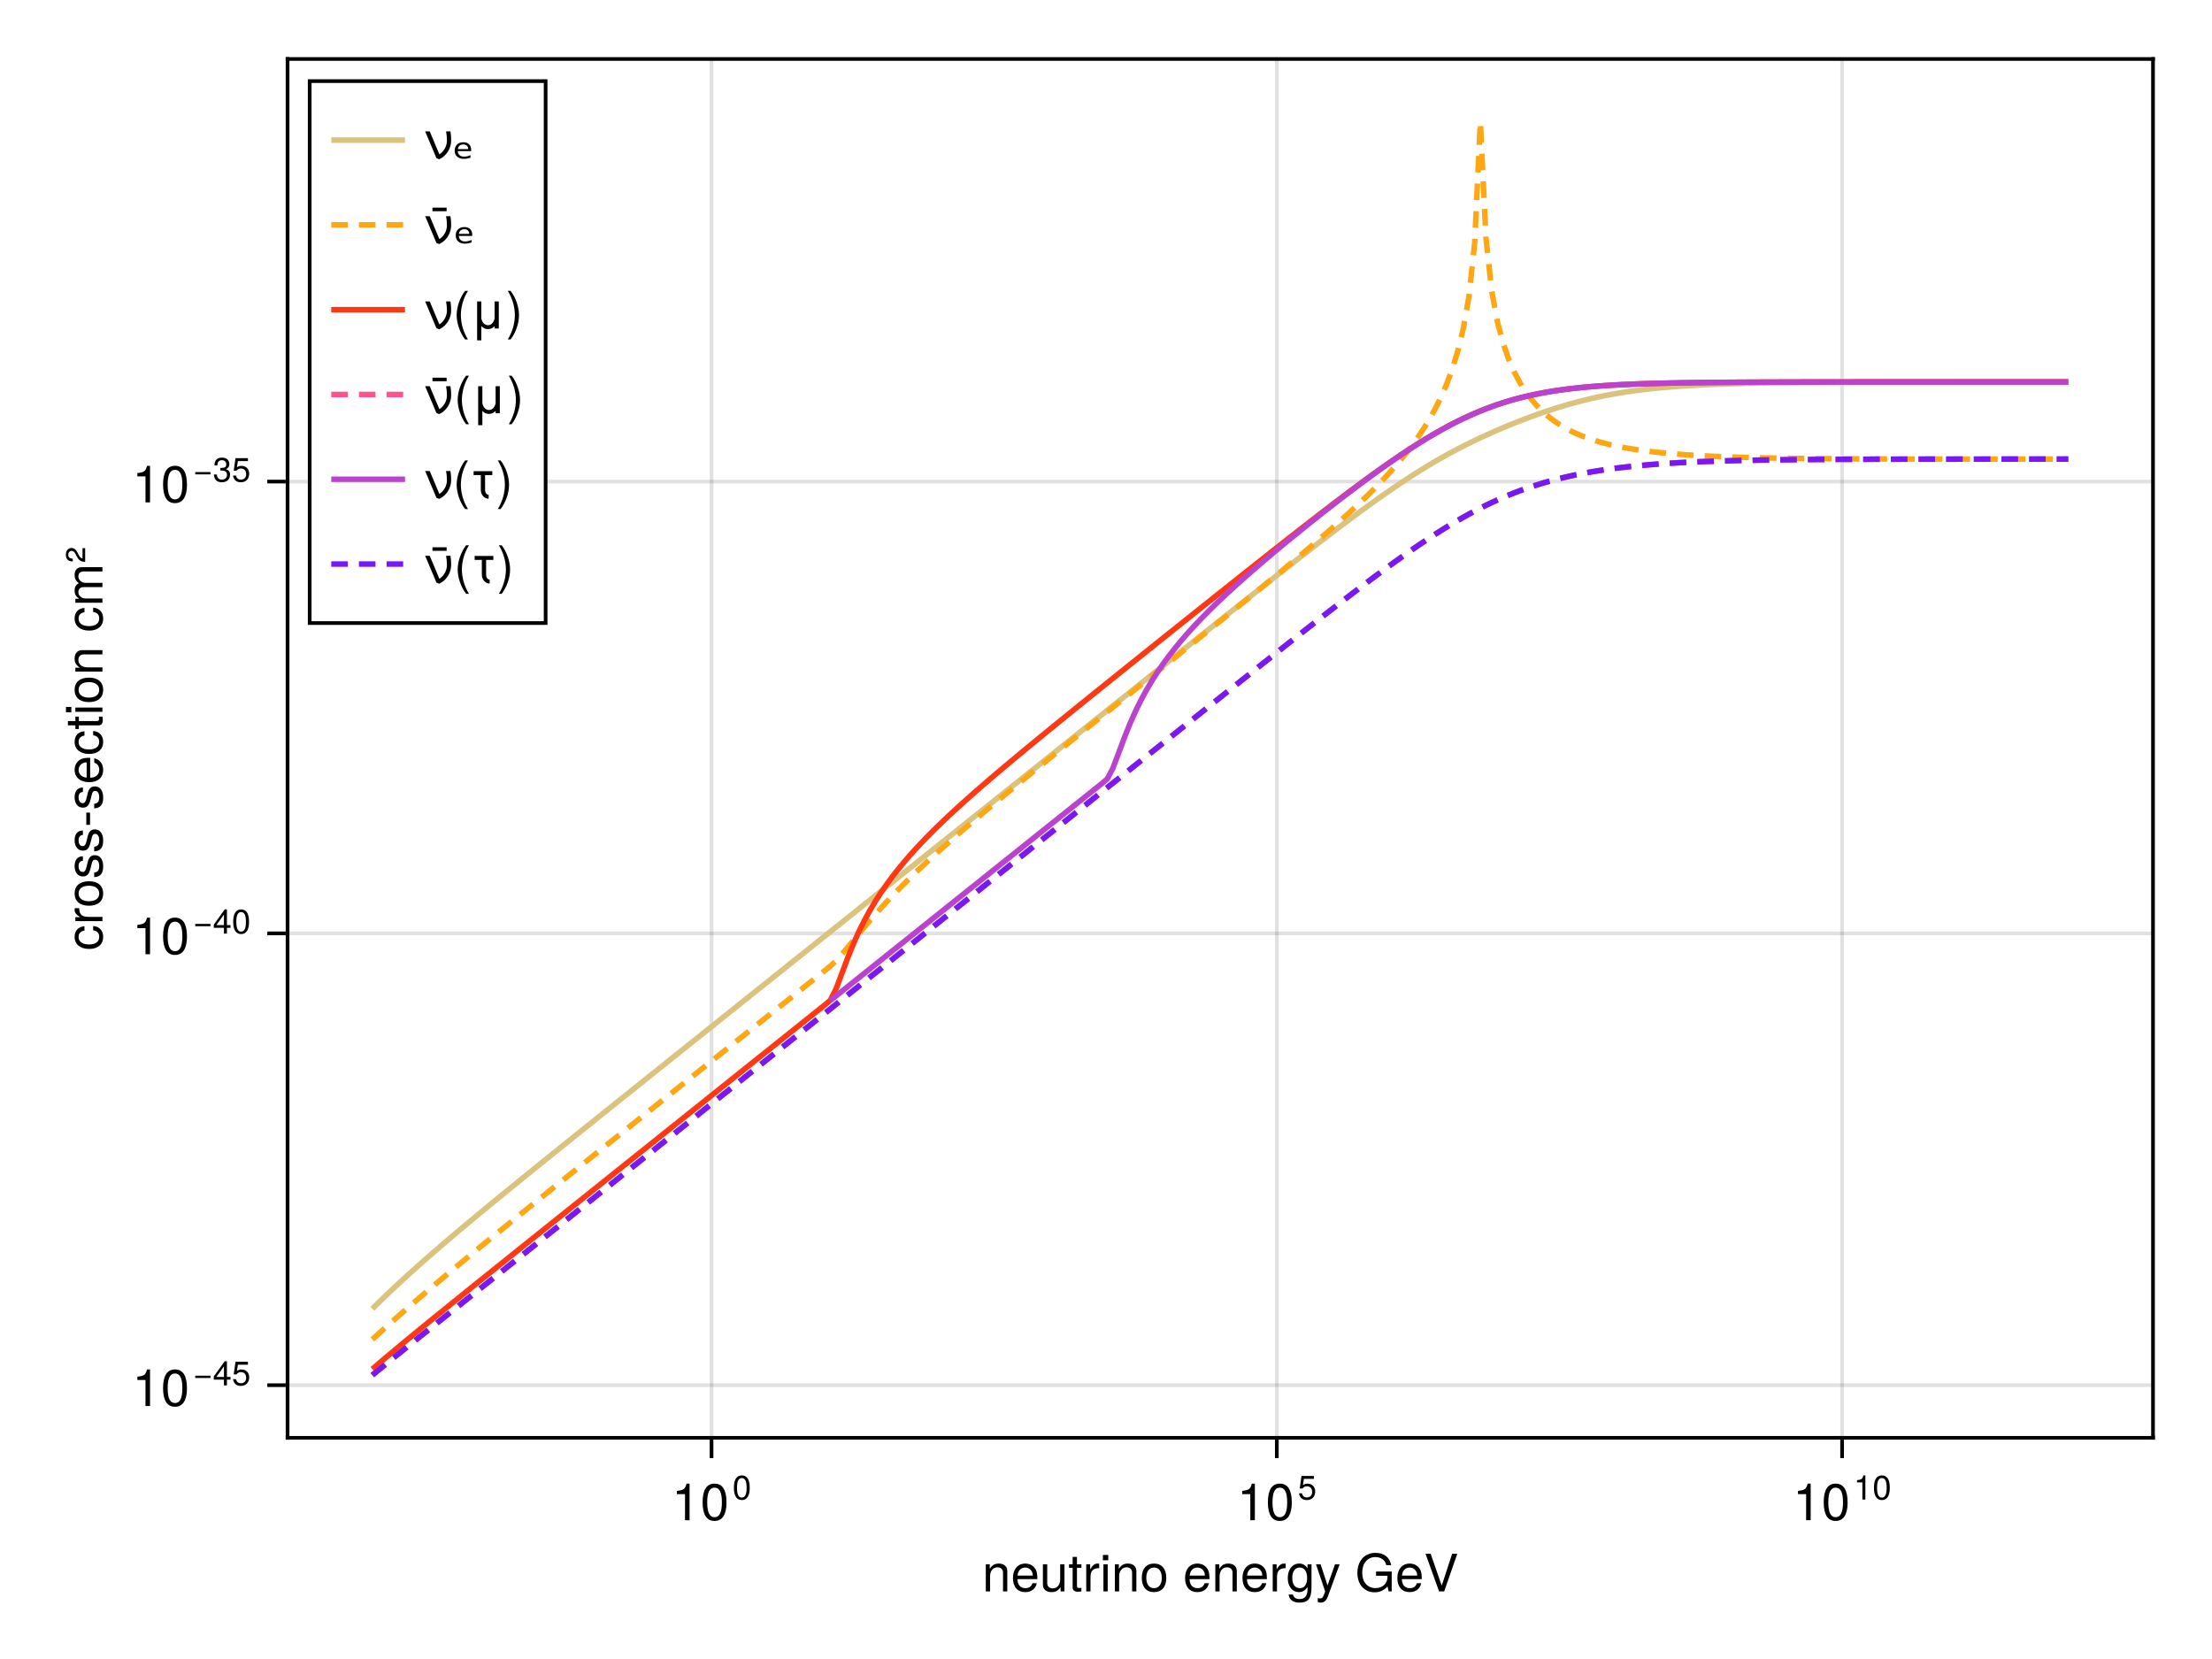 <?xml version="1.0" encoding="UTF-8"?>
<svg xmlns="http://www.w3.org/2000/svg" xmlns:xlink="http://www.w3.org/1999/xlink" width="600" height="450" viewBox="0 0 600 450">
<defs>
<g>
<g id="glyph-0-0-f16cdddb">
<path d="M 6.812 0 C 6.812 0 5.656 0 5.656 0 C 5.656 0 5.656 -5.078 5.656 -5.078 C 5.656 -5.969 5.062 -6.531 4.141 -6.531 C 2.953 -6.531 2.141 -5.547 2.141 -4.047 C 2.141 -4.047 2.141 0 2.141 0 C 2.141 0 0.984 0 0.984 0 C 0.984 0 0.984 -7.344 0.984 -7.344 C 0.984 -7.344 2.062 -7.344 2.062 -7.344 C 2.062 -7.344 2.062 -6.109 2.062 -6.109 C 2.703 -7.125 3.406 -7.547 4.5 -7.547 C 5.906 -7.547 6.812 -6.766 6.812 -5.547 C 6.812 -5.547 6.812 0 6.812 0 Z M 6.812 0 "/>
</g>
<g id="glyph-0-1-f16cdddb">
<path d="M 7.188 -3.328 C 7.188 -3.328 1.781 -3.328 1.781 -3.328 C 1.812 -1.656 2.719 -0.875 3.938 -0.875 C 4.875 -0.875 5.531 -1.266 5.859 -2.219 C 5.859 -2.219 7.031 -2.219 7.031 -2.219 C 6.734 -0.734 5.578 0.203 3.891 0.203 C 1.828 0.203 0.562 -1.219 0.562 -3.625 C 0.562 -6.031 1.875 -7.547 3.922 -7.547 C 5.297 -7.547 6.406 -6.812 6.891 -5.609 C 7.094 -5.062 7.188 -4.391 7.188 -3.328 Z M 5.938 -4.375 C 5.938 -5.516 5.047 -6.469 3.906 -6.469 C 2.734 -6.469 1.906 -5.594 1.812 -4.281 C 1.812 -4.281 5.922 -4.281 5.922 -4.281 C 5.938 -4.312 5.938 -4.375 5.938 -4.375 Z M 5.938 -4.375 "/>
</g>
<g id="glyph-0-2-f16cdddb">
<path d="M 6.75 0 C 6.75 0 5.703 0 5.703 0 C 5.703 0 5.703 -1.141 5.703 -1.141 C 5.016 -0.172 4.328 0.203 3.25 0.203 C 1.812 0.203 0.906 -0.578 0.906 -1.797 C 0.906 -1.797 0.906 -7.344 0.906 -7.344 C 0.906 -7.344 2.078 -7.344 2.078 -7.344 C 2.078 -7.344 2.078 -2.25 2.078 -2.25 C 2.078 -1.375 2.656 -0.812 3.578 -0.812 C 4.797 -0.812 5.594 -1.797 5.594 -3.297 C 5.594 -3.297 5.594 -7.344 5.594 -7.344 C 5.594 -7.344 6.75 -7.344 6.75 -7.344 C 6.75 -7.344 6.75 0 6.75 0 Z M 6.75 0 "/>
</g>
<g id="glyph-0-3-f16cdddb">
<path d="M 3.562 0 C 3.156 0.062 2.891 0.094 2.609 0.094 C 1.688 0.094 1.188 -0.328 1.188 -1.062 C 1.188 -1.062 1.188 -6.391 1.188 -6.391 C 1.188 -6.391 0.203 -6.391 0.203 -6.391 C 0.203 -6.391 0.203 -7.344 0.203 -7.344 C 0.203 -7.344 1.188 -7.344 1.188 -7.344 C 1.188 -7.344 1.188 -9.359 1.188 -9.359 C 1.188 -9.359 2.359 -9.359 2.359 -9.359 C 2.359 -9.359 2.359 -7.344 2.359 -7.344 C 2.359 -7.344 3.562 -7.344 3.562 -7.344 C 3.562 -7.344 3.562 -6.391 3.562 -6.391 C 3.562 -6.391 2.359 -6.391 2.359 -6.391 C 2.359 -6.391 2.359 -1.578 2.359 -1.578 C 2.359 -1.062 2.484 -0.922 3 -0.922 C 3.219 -0.922 3.406 -0.938 3.562 -0.984 C 3.562 -0.984 3.562 0 3.562 0 Z M 3.562 0 "/>
</g>
<g id="glyph-0-4-f16cdddb">
<path d="M 4.5 -6.312 C 2.688 -6.281 2.141 -5.453 2.141 -3.812 C 2.141 -3.812 2.141 0 2.141 0 C 2.141 0 0.984 0 0.984 0 C 0.984 0 0.984 -7.344 0.984 -7.344 C 0.984 -7.344 2.047 -7.344 2.047 -7.344 C 2.047 -7.344 2.047 -6 2.047 -6 C 2.719 -7.094 3.297 -7.547 4.047 -7.547 C 4.203 -7.547 4.297 -7.531 4.5 -7.5 C 4.5 -7.5 4.5 -6.312 4.5 -6.312 Z M 4.5 -6.312 "/>
</g>
<g id="glyph-0-5-f16cdddb">
</g>
<g id="glyph-0-6-f16cdddb">
<path d="M 6.688 -7.344 C 6.688 -7.344 3.438 1.547 3.438 1.547 C 3.031 2.594 2.359 3.047 1.547 3.047 C 1.234 3.047 1 3 0.75 2.875 C 0.75 2.875 0.75 1.812 0.75 1.812 C 1.016 1.875 1.203 1.906 1.375 1.906 C 1.875 1.906 2.109 1.703 2.312 1.188 C 2.312 1.188 2.766 0.031 2.766 0.031 C 2.766 0.031 0.281 -7.344 0.281 -7.344 C 0.281 -7.344 1.531 -7.344 1.531 -7.344 C 1.531 -7.344 3.406 -1.625 3.406 -1.625 C 3.406 -1.625 5.438 -7.344 5.438 -7.344 C 5.438 -7.344 6.688 -7.344 6.688 -7.344 Z M 6.688 -7.344 "/>
</g>
<g id="glyph-0-7-f16cdddb">
<path d="M 3.578 -3.609 C 3.578 -1.406 2.703 1.141 1.297 2.969 C 1.297 2.969 0.531 2.969 0.531 2.969 C 1.766 0.984 2.453 -1.391 2.453 -3.609 C 2.453 -5.859 1.766 -8.203 0.531 -10.203 C 0.531 -10.203 1.297 -10.203 1.297 -10.203 C 2.703 -8.375 3.578 -5.828 3.578 -3.609 Z M 3.578 -3.609 "/>
</g>
<g id="glyph-1-0-f16cdddb">
<path d="M 2.141 0 C 2.141 0 0.984 0 0.984 0 C 0.984 0 0.984 -7.344 0.984 -7.344 C 0.984 -7.344 2.141 -7.344 2.141 -7.344 C 2.141 -7.344 2.141 0 2.141 0 Z M 2.297 -8.438 C 2.297 -8.438 0.844 -8.438 0.844 -8.438 C 0.844 -8.438 0.844 -9.891 0.844 -9.891 C 0.844 -9.891 2.297 -9.891 2.297 -9.891 C 2.297 -9.891 2.297 -8.438 2.297 -8.438 Z M 2.297 -8.438 "/>
</g>
<g id="glyph-1-1-f16cdddb">
<path d="M 6.812 0 C 6.812 0 5.656 0 5.656 0 C 5.656 0 5.656 -5.078 5.656 -5.078 C 5.656 -5.969 5.062 -6.531 4.141 -6.531 C 2.953 -6.531 2.141 -5.547 2.141 -4.047 C 2.141 -4.047 2.141 0 2.141 0 C 2.141 0 0.984 0 0.984 0 C 0.984 0 0.984 -7.344 0.984 -7.344 C 0.984 -7.344 2.062 -7.344 2.062 -7.344 C 2.062 -7.344 2.062 -6.109 2.062 -6.109 C 2.703 -7.125 3.406 -7.547 4.5 -7.547 C 5.906 -7.547 6.812 -6.766 6.812 -5.547 C 6.812 -5.547 6.812 0 6.812 0 Z M 6.812 0 "/>
</g>
<g id="glyph-1-2-f16cdddb">
<path d="M 7.188 -3.328 C 7.188 -3.328 1.781 -3.328 1.781 -3.328 C 1.812 -1.656 2.719 -0.875 3.938 -0.875 C 4.875 -0.875 5.531 -1.266 5.859 -2.219 C 5.859 -2.219 7.031 -2.219 7.031 -2.219 C 6.734 -0.734 5.578 0.203 3.891 0.203 C 1.828 0.203 0.562 -1.219 0.562 -3.625 C 0.562 -6.031 1.875 -7.547 3.922 -7.547 C 5.297 -7.547 6.406 -6.812 6.891 -5.609 C 7.094 -5.062 7.188 -4.391 7.188 -3.328 Z M 5.938 -4.375 C 5.938 -5.516 5.047 -6.469 3.906 -6.469 C 2.734 -6.469 1.906 -5.594 1.812 -4.281 C 1.812 -4.281 5.922 -4.281 5.922 -4.281 C 5.938 -4.312 5.938 -4.375 5.938 -4.375 Z M 5.938 -4.375 "/>
</g>
<g id="glyph-1-3-f16cdddb">
<path d="M 4.5 -6.312 C 2.688 -6.281 2.141 -5.453 2.141 -3.812 C 2.141 -3.812 2.141 0 2.141 0 C 2.141 0 0.984 0 0.984 0 C 0.984 0 0.984 -7.344 0.984 -7.344 C 0.984 -7.344 2.047 -7.344 2.047 -7.344 C 2.047 -7.344 2.047 -6 2.047 -6 C 2.719 -7.094 3.297 -7.547 4.047 -7.547 C 4.203 -7.547 4.297 -7.531 4.5 -7.5 C 4.5 -7.5 4.5 -6.312 4.5 -6.312 Z M 4.5 -6.312 "/>
</g>
<g id="glyph-1-4-f16cdddb">
</g>
<g id="glyph-1-5-f16cdddb">
<path d="M 9.922 0 C 9.922 0 9.094 0 9.094 0 C 9.094 0 8.781 -1.344 8.781 -1.344 C 7.781 -0.234 6.672 0.25 5.297 0.25 C 2.531 0.25 0.609 -1.859 0.609 -5 C 0.609 -8.047 2.391 -10.453 5.516 -10.453 C 7.859 -10.453 9.422 -9.188 9.781 -7.109 C 9.781 -7.109 8.453 -7.109 8.453 -7.109 C 8.172 -8.422 7.062 -9.312 5.5 -9.312 C 3.344 -9.312 1.922 -7.578 1.922 -5.062 C 1.922 -2.578 3.266 -0.891 5.578 -0.891 C 7.438 -0.891 8.781 -2.141 8.781 -3.969 C 8.781 -3.969 8.781 -4.234 8.781 -4.234 C 8.781 -4.234 5.672 -4.234 5.672 -4.234 C 5.672 -4.234 5.672 -5.391 5.672 -5.391 C 5.672 -5.391 9.922 -5.391 9.922 -5.391 C 9.922 -5.391 9.922 0 9.922 0 Z M 9.922 0 "/>
</g>
<g id="glyph-2-0-f16cdddb">
<path d="M 7.141 -3.609 C 7.141 -1.203 5.875 0.203 3.828 0.203 C 1.734 0.203 0.5 -1.203 0.5 -3.672 C 0.5 -6.125 1.75 -7.547 3.812 -7.547 C 5.922 -7.547 7.141 -6.141 7.141 -3.609 Z M 5.922 -3.625 C 5.922 -5.453 5.141 -6.469 3.828 -6.469 C 2.516 -6.469 1.719 -5.438 1.719 -3.672 C 1.719 -1.891 2.516 -0.875 3.828 -0.875 C 5.109 -0.875 5.922 -1.906 5.922 -3.625 Z M 5.922 -3.625 "/>
</g>
<g id="glyph-2-1-f16cdddb">
<path d="M 6.812 0 C 6.812 0 5.656 0 5.656 0 C 5.656 0 5.656 -5.078 5.656 -5.078 C 5.656 -5.969 5.062 -6.531 4.141 -6.531 C 2.953 -6.531 2.141 -5.547 2.141 -4.047 C 2.141 -4.047 2.141 0 2.141 0 C 2.141 0 0.984 0 0.984 0 C 0.984 0 0.984 -7.344 0.984 -7.344 C 0.984 -7.344 2.062 -7.344 2.062 -7.344 C 2.062 -7.344 2.062 -6.109 2.062 -6.109 C 2.703 -7.125 3.406 -7.547 4.5 -7.547 C 5.906 -7.547 6.812 -6.766 6.812 -5.547 C 6.812 -5.547 6.812 0 6.812 0 Z M 6.812 0 "/>
</g>
<g id="glyph-2-2-f16cdddb">
<path d="M 6.844 -1.203 C 6.844 2.031 5.859 3.047 3.562 3.047 C 1.844 3.047 0.766 2.219 0.641 0.844 C 0.641 0.844 1.828 0.844 1.828 0.844 C 1.969 1.734 2.688 2.078 3.609 2.078 C 4.969 2.078 5.766 1.328 5.766 -0.609 C 5.766 -0.609 5.766 -1.109 5.766 -1.109 C 5 -0.188 4.359 0.203 3.438 0.203 C 1.703 0.203 0.406 -1.281 0.406 -3.594 C 0.406 -5.984 1.672 -7.547 3.531 -7.547 C 4.469 -7.547 5.188 -7.141 5.766 -6.266 C 5.766 -6.266 5.766 -7.344 5.766 -7.344 C 5.766 -7.344 6.844 -7.344 6.844 -7.344 C 6.844 -7.344 6.844 -1.203 6.844 -1.203 Z M 5.656 -3.625 C 5.656 -5.406 4.906 -6.469 3.656 -6.469 C 2.406 -6.469 1.625 -5.438 1.625 -3.672 C 1.625 -1.891 2.391 -0.875 3.672 -0.875 C 4.906 -0.875 5.656 -1.875 5.656 -3.625 Z M 5.656 -3.625 "/>
</g>
<g id="glyph-2-3-f16cdddb">
<path d="M 9.031 -10.203 C 9.031 -10.203 5.484 0 5.484 0 C 5.484 0 4.094 0 4.094 0 C 4.094 0 0.422 -10.203 0.422 -10.203 C 0.422 -10.203 1.812 -10.203 1.812 -10.203 C 1.812 -10.203 4.812 -1.562 4.812 -1.562 C 4.812 -1.562 7.641 -10.203 7.641 -10.203 C 7.641 -10.203 9.031 -10.203 9.031 -10.203 Z M 9.031 -10.203 "/>
</g>
<g id="glyph-3-0-f16cdddb">
<path d="M 4.859 0 C 4.859 0 3.625 0 3.625 0 C 3.625 0 3.625 -7.062 3.625 -7.062 C 3.625 -7.062 1.422 -7.062 1.422 -7.062 C 1.422 -7.062 1.422 -7.953 1.422 -7.953 C 3.328 -8.188 3.609 -8.406 4.047 -9.922 C 4.047 -9.922 4.859 -9.922 4.859 -9.922 C 4.859 -9.922 4.859 0 4.859 0 Z M 4.859 0 "/>
</g>
<g id="glyph-4-0-f16cdddb">
<path d="M 7.094 -4.781 C 7.094 -1.516 5.953 0.203 3.844 0.203 C 1.719 0.203 0.609 -1.516 0.609 -4.859 C 0.609 -8.188 1.703 -9.922 3.844 -9.922 C 6 -9.922 7.094 -8.219 7.094 -4.781 Z M 5.844 -4.891 C 5.844 -7.547 5.188 -8.828 3.844 -8.828 C 2.516 -8.828 1.859 -7.562 1.859 -4.844 C 1.859 -2.125 2.516 -0.812 3.828 -0.812 C 5.188 -0.812 5.844 -2.078 5.844 -4.891 Z M 5.844 -4.891 "/>
</g>
<g id="glyph-4-1-f16cdddb">
<path d="M 4.859 0 C 4.859 0 3.625 0 3.625 0 C 3.625 0 3.625 -7.062 3.625 -7.062 C 3.625 -7.062 1.422 -7.062 1.422 -7.062 C 1.422 -7.062 1.422 -7.953 1.422 -7.953 C 3.328 -8.188 3.609 -8.406 4.047 -9.922 C 4.047 -9.922 4.859 -9.922 4.859 -9.922 C 4.859 -9.922 4.859 0 4.859 0 Z M 4.859 0 "/>
</g>
<g id="glyph-5-0-f16cdddb">
<path d="M 4.688 -3.156 C 4.688 -1 3.922 0.141 2.547 0.141 C 1.141 0.141 0.391 -1 0.391 -3.203 C 0.391 -5.406 1.125 -6.547 2.547 -6.547 C 3.969 -6.547 4.688 -5.422 4.688 -3.156 Z M 3.844 -3.219 C 3.844 -4.984 3.422 -5.828 2.547 -5.828 C 1.656 -5.828 1.234 -4.984 1.234 -3.188 C 1.234 -1.406 1.656 -0.531 2.516 -0.531 C 3.422 -0.531 3.844 -1.359 3.844 -3.219 Z M 3.844 -3.219 "/>
</g>
<g id="glyph-6-0-f16cdddb">
<path d="M 4.859 0 C 4.859 0 3.625 0 3.625 0 C 3.625 0 3.625 -7.062 3.625 -7.062 C 3.625 -7.062 1.422 -7.062 1.422 -7.062 C 1.422 -7.062 1.422 -7.953 1.422 -7.953 C 3.328 -8.188 3.609 -8.406 4.047 -9.922 C 4.047 -9.922 4.859 -9.922 4.859 -9.922 C 4.859 -9.922 4.859 0 4.859 0 Z M 4.859 0 "/>
</g>
<g id="glyph-7-0-f16cdddb">
<path d="M 7.094 -4.781 C 7.094 -1.516 5.953 0.203 3.844 0.203 C 1.719 0.203 0.609 -1.516 0.609 -4.859 C 0.609 -8.188 1.703 -9.922 3.844 -9.922 C 6 -9.922 7.094 -8.219 7.094 -4.781 Z M 5.844 -4.891 C 5.844 -7.547 5.188 -8.828 3.844 -8.828 C 2.516 -8.828 1.859 -7.562 1.859 -4.844 C 1.859 -2.125 2.516 -0.812 3.828 -0.812 C 5.188 -0.812 5.844 -2.078 5.844 -4.891 Z M 5.844 -4.891 "/>
</g>
<g id="glyph-8-0-f16cdddb">
<path d="M 4.734 -2.172 C 4.734 -0.781 3.812 0.141 2.5 0.141 C 1.328 0.141 0.594 -0.375 0.328 -1.688 C 0.328 -1.688 1.141 -1.688 1.141 -1.688 C 1.328 -0.938 1.766 -0.578 2.469 -0.578 C 3.359 -0.578 3.906 -1.125 3.906 -2.062 C 3.906 -3.031 3.359 -3.594 2.469 -3.594 C 1.969 -3.594 1.656 -3.438 1.281 -2.984 C 1.281 -2.984 0.531 -2.984 0.531 -2.984 C 0.531 -2.984 1.016 -6.406 1.016 -6.406 C 1.016 -6.406 4.391 -6.406 4.391 -6.406 C 4.391 -6.406 4.391 -5.609 4.391 -5.609 C 4.391 -5.609 1.672 -5.609 1.672 -5.609 C 1.672 -5.609 1.406 -3.922 1.406 -3.922 C 1.797 -4.188 2.156 -4.312 2.625 -4.312 C 3.875 -4.312 4.734 -3.469 4.734 -2.172 Z M 4.734 -2.172 "/>
</g>
<g id="glyph-9-0-f16cdddb">
<path d="M 3.203 0 C 3.203 0 2.391 0 2.391 0 C 2.391 0 2.391 -4.656 2.391 -4.656 C 2.391 -4.656 0.938 -4.656 0.938 -4.656 C 0.938 -4.656 0.938 -5.25 0.938 -5.25 C 2.203 -5.406 2.375 -5.547 2.672 -6.547 C 2.672 -6.547 3.203 -6.547 3.203 -6.547 C 3.203 -6.547 3.203 0 3.203 0 Z M 3.203 0 "/>
</g>
<g id="glyph-10-0-f16cdddb">
<path d="M 4.688 -3.156 C 4.688 -1 3.922 0.141 2.547 0.141 C 1.141 0.141 0.391 -1 0.391 -3.203 C 0.391 -5.406 1.125 -6.547 2.547 -6.547 C 3.969 -6.547 4.688 -5.422 4.688 -3.156 Z M 3.844 -3.219 C 3.844 -4.984 3.422 -5.828 2.547 -5.828 C 1.656 -5.828 1.234 -4.984 1.234 -3.188 C 1.234 -1.406 1.656 -0.531 2.516 -0.531 C 3.422 -0.531 3.844 -1.359 3.844 -3.219 Z M 3.844 -3.219 "/>
</g>
<g id="glyph-11-0-f16cdddb">
<path d="M -2.516 -6.672 C -0.844 -6.531 0.203 -5.438 0.203 -3.688 C 0.203 -1.688 -1.234 -0.438 -3.594 -0.438 C -6.031 -0.438 -7.547 -1.719 -7.547 -3.703 C -7.547 -5.328 -6.656 -6.453 -4.875 -6.594 C -4.875 -6.594 -4.875 -5.422 -4.875 -5.422 C -5.891 -5.281 -6.469 -4.656 -6.469 -3.688 C -6.469 -2.406 -5.438 -1.656 -3.594 -1.656 C -1.859 -1.656 -0.875 -2.422 -0.875 -3.703 C -0.875 -4.703 -1.344 -5.312 -2.516 -5.5 C -2.516 -5.5 -2.516 -6.672 -2.516 -6.672 Z M -2.516 -6.672 "/>
</g>
<g id="glyph-11-1-f16cdddb">
<path d="M -6.312 -4.5 C -6.281 -2.688 -5.453 -2.141 -3.812 -2.141 C -3.812 -2.141 0 -2.141 0 -2.141 C 0 -2.141 0 -0.984 0 -0.984 C 0 -0.984 -7.344 -0.984 -7.344 -0.984 C -7.344 -0.984 -7.344 -2.047 -7.344 -2.047 C -7.344 -2.047 -6 -2.047 -6 -2.047 C -7.094 -2.719 -7.547 -3.297 -7.547 -4.047 C -7.547 -4.203 -7.531 -4.297 -7.5 -4.5 C -7.5 -4.5 -6.312 -4.5 -6.312 -4.5 Z M -6.312 -4.5 "/>
</g>
<g id="glyph-11-2-f16cdddb">
<path d="M -3.609 -7.141 C -1.203 -7.141 0.203 -5.875 0.203 -3.828 C 0.203 -1.734 -1.203 -0.5 -3.672 -0.5 C -6.125 -0.5 -7.547 -1.75 -7.547 -3.812 C -7.547 -5.922 -6.141 -7.141 -3.609 -7.141 Z M -3.625 -5.922 C -5.453 -5.922 -6.469 -5.141 -6.469 -3.828 C -6.469 -2.516 -5.438 -1.719 -3.672 -1.719 C -1.891 -1.719 -0.875 -2.516 -0.875 -3.828 C -0.875 -5.109 -1.906 -5.922 -3.625 -5.922 Z M -3.625 -5.922 "/>
</g>
<g id="glyph-12-0-f16cdddb">
<path d="M -2.062 -6.422 C -0.641 -6.422 0.203 -5.25 0.203 -3.406 C 0.203 -1.484 -0.547 -0.531 -2.234 -0.469 C -2.234 -0.469 -2.234 -1.703 -2.234 -1.703 C -1.125 -1.859 -0.875 -2.453 -0.875 -3.5 C -0.875 -4.516 -1.281 -5.203 -1.953 -5.203 C -2.484 -5.203 -2.734 -4.891 -2.922 -4.078 C -2.922 -4.078 -3.188 -2.984 -3.188 -2.984 C -3.609 -1.25 -4.156 -0.656 -5.312 -0.656 C -6.656 -0.656 -7.547 -1.766 -7.547 -3.469 C -7.547 -5.172 -6.734 -6.125 -5.297 -6.125 C -5.297 -6.125 -5.297 -4.906 -5.297 -4.906 C -6.062 -4.875 -6.469 -4.375 -6.469 -3.438 C -6.469 -2.484 -6.031 -1.875 -5.359 -1.875 C -4.844 -1.875 -4.531 -2.281 -4.312 -3.234 C -4.312 -3.234 -4.047 -4.359 -4.047 -4.359 C -3.703 -5.812 -3.156 -6.422 -2.062 -6.422 Z M -2.062 -6.422 "/>
</g>
<g id="glyph-13-0-f16cdddb">
<path d="M -3.359 -3.969 C -3.359 -3.969 -3.359 -0.641 -3.359 -0.641 C -3.359 -0.641 -4.375 -0.641 -4.375 -0.641 C -4.375 -0.641 -4.375 -3.969 -4.375 -3.969 C -4.375 -3.969 -3.359 -3.969 -3.359 -3.969 Z M -3.359 -3.969 "/>
</g>
<g id="glyph-13-1-f16cdddb">
<path d="M -2.062 -6.422 C -0.641 -6.422 0.203 -5.25 0.203 -3.406 C 0.203 -1.484 -0.547 -0.531 -2.234 -0.469 C -2.234 -0.469 -2.234 -1.703 -2.234 -1.703 C -1.125 -1.859 -0.875 -2.453 -0.875 -3.5 C -0.875 -4.516 -1.281 -5.203 -1.953 -5.203 C -2.484 -5.203 -2.734 -4.891 -2.922 -4.078 C -2.922 -4.078 -3.188 -2.984 -3.188 -2.984 C -3.609 -1.25 -4.156 -0.656 -5.312 -0.656 C -6.656 -0.656 -7.547 -1.766 -7.547 -3.469 C -7.547 -5.172 -6.734 -6.125 -5.297 -6.125 C -5.297 -6.125 -5.297 -4.906 -5.297 -4.906 C -6.062 -4.875 -6.469 -4.375 -6.469 -3.438 C -6.469 -2.484 -6.031 -1.875 -5.359 -1.875 C -4.844 -1.875 -4.531 -2.281 -4.312 -3.234 C -4.312 -3.234 -4.047 -4.359 -4.047 -4.359 C -3.703 -5.812 -3.156 -6.422 -2.062 -6.422 Z M -2.062 -6.422 "/>
</g>
<g id="glyph-13-2-f16cdddb">
<path d="M -3.328 -7.188 C -3.328 -7.188 -3.328 -1.781 -3.328 -1.781 C -1.656 -1.812 -0.875 -2.719 -0.875 -3.938 C -0.875 -4.875 -1.266 -5.531 -2.219 -5.859 C -2.219 -5.859 -2.219 -7.031 -2.219 -7.031 C -0.734 -6.734 0.203 -5.578 0.203 -3.891 C 0.203 -1.828 -1.219 -0.562 -3.625 -0.562 C -6.031 -0.562 -7.547 -1.875 -7.547 -3.922 C -7.547 -5.297 -6.812 -6.406 -5.609 -6.891 C -5.062 -7.094 -4.391 -7.188 -3.328 -7.188 Z M -4.375 -5.938 C -5.516 -5.938 -6.469 -5.047 -6.469 -3.906 C -6.469 -2.734 -5.594 -1.906 -4.281 -1.812 C -4.281 -1.812 -4.281 -5.922 -4.281 -5.922 C -4.312 -5.938 -4.375 -5.938 -4.375 -5.938 Z M -4.375 -5.938 "/>
</g>
<g id="glyph-13-3-f16cdddb">
<path d="M -2.516 -6.672 C -0.844 -6.531 0.203 -5.438 0.203 -3.688 C 0.203 -1.688 -1.234 -0.438 -3.594 -0.438 C -6.031 -0.438 -7.547 -1.719 -7.547 -3.703 C -7.547 -5.328 -6.656 -6.453 -4.875 -6.594 C -4.875 -6.594 -4.875 -5.422 -4.875 -5.422 C -5.891 -5.281 -6.469 -4.656 -6.469 -3.688 C -6.469 -2.406 -5.438 -1.656 -3.594 -1.656 C -1.859 -1.656 -0.875 -2.422 -0.875 -3.703 C -0.875 -4.703 -1.344 -5.312 -2.516 -5.5 C -2.516 -5.5 -2.516 -6.672 -2.516 -6.672 Z M -2.516 -6.672 "/>
</g>
<g id="glyph-13-4-f16cdddb">
<path d="M 0 -3.562 C 0.062 -3.156 0.094 -2.891 0.094 -2.609 C 0.094 -1.688 -0.328 -1.188 -1.062 -1.188 C -1.062 -1.188 -6.391 -1.188 -6.391 -1.188 C -6.391 -1.188 -6.391 -0.203 -6.391 -0.203 C -6.391 -0.203 -7.344 -0.203 -7.344 -0.203 C -7.344 -0.203 -7.344 -1.188 -7.344 -1.188 C -7.344 -1.188 -9.359 -1.188 -9.359 -1.188 C -9.359 -1.188 -9.359 -2.359 -9.359 -2.359 C -9.359 -2.359 -7.344 -2.359 -7.344 -2.359 C -7.344 -2.359 -7.344 -3.562 -7.344 -3.562 C -7.344 -3.562 -6.391 -3.562 -6.391 -3.562 C -6.391 -3.562 -6.391 -2.359 -6.391 -2.359 C -6.391 -2.359 -1.578 -2.359 -1.578 -2.359 C -1.062 -2.359 -0.922 -2.484 -0.922 -3 C -0.922 -3.219 -0.938 -3.406 -0.984 -3.562 C -0.984 -3.562 0 -3.562 0 -3.562 Z M 0 -3.562 "/>
</g>
<g id="glyph-13-5-f16cdddb">
<path d="M -3.609 -7.141 C -1.203 -7.141 0.203 -5.875 0.203 -3.828 C 0.203 -1.734 -1.203 -0.5 -3.672 -0.5 C -6.125 -0.5 -7.547 -1.75 -7.547 -3.812 C -7.547 -5.922 -6.141 -7.141 -3.609 -7.141 Z M -3.625 -5.922 C -5.453 -5.922 -6.469 -5.141 -6.469 -3.828 C -6.469 -2.516 -5.438 -1.719 -3.672 -1.719 C -1.891 -1.719 -0.875 -2.516 -0.875 -3.828 C -0.875 -5.109 -1.906 -5.922 -3.625 -5.922 Z M -3.625 -5.922 "/>
</g>
<g id="glyph-13-6-f16cdddb">
<path d="M 0 -6.812 C 0 -6.812 0 -5.656 0 -5.656 C 0 -5.656 -5.078 -5.656 -5.078 -5.656 C -5.969 -5.656 -6.531 -5.062 -6.531 -4.141 C -6.531 -2.953 -5.547 -2.141 -4.047 -2.141 C -4.047 -2.141 0 -2.141 0 -2.141 C 0 -2.141 0 -0.984 0 -0.984 C 0 -0.984 -7.344 -0.984 -7.344 -0.984 C -7.344 -0.984 -7.344 -2.062 -7.344 -2.062 C -7.344 -2.062 -6.109 -2.062 -6.109 -2.062 C -7.125 -2.703 -7.547 -3.406 -7.547 -4.5 C -7.547 -5.906 -6.766 -6.812 -5.547 -6.812 C -5.547 -6.812 0 -6.812 0 -6.812 Z M 0 -6.812 "/>
</g>
<g id="glyph-13-7-f16cdddb">
</g>
<g id="glyph-13-8-f16cdddb">
<path d="M 0 -10.641 C 0 -10.641 0 -9.484 0 -9.484 C 0 -9.484 -5.047 -9.484 -5.047 -9.484 C -5.984 -9.484 -6.531 -8.984 -6.531 -8.141 C -6.531 -7.188 -5.672 -6.391 -4.609 -6.391 C -4.609 -6.391 0 -6.391 0 -6.391 C 0 -6.391 0 -5.234 0 -5.234 C 0 -5.234 -5.047 -5.234 -5.047 -5.234 C -5.984 -5.234 -6.531 -4.75 -6.531 -3.875 C -6.531 -2.922 -5.672 -2.156 -4.609 -2.156 C -4.609 -2.156 0 -2.156 0 -2.156 C 0 -2.156 0 -1 0 -1 C 0 -1 -7.344 -1 -7.344 -1 C -7.344 -1 -7.344 -2.062 -7.344 -2.062 C -7.344 -2.062 -6.297 -2.062 -6.297 -2.062 C -7.188 -2.688 -7.547 -3.328 -7.547 -4.312 C -7.547 -5.266 -7.203 -5.859 -6.422 -6.281 C -7.25 -6.969 -7.547 -7.562 -7.547 -8.547 C -7.547 -9.906 -6.812 -10.641 -5.5 -10.641 C -5.5 -10.641 0 -10.641 0 -10.641 Z M 0 -10.641 "/>
</g>
<g id="glyph-13-9-f16cdddb">
<path d="M -8.375 -4.188 C -7.719 -4.188 -7.188 -3.766 -6.797 -3 C -6.797 -3 -6.391 -2.219 -6.391 -2.219 C -6.125 -1.688 -5.859 -1.469 -5.406 -1.328 C -5.406 -1.328 -5.406 -4.141 -5.406 -4.141 C -5.406 -4.141 -4.688 -4.141 -4.688 -4.141 C -4.688 -4.141 -4.688 -0.406 -4.688 -0.406 C -5.875 -0.469 -6.375 -0.781 -6.984 -1.953 C -6.984 -1.953 -7.375 -2.688 -7.375 -2.688 C -7.625 -3.156 -7.969 -3.406 -8.344 -3.406 C -8.875 -3.406 -9.266 -2.953 -9.266 -2.359 C -9.266 -1.703 -8.953 -1.344 -8.047 -1.281 C -8.047 -1.281 -8.047 -0.531 -8.047 -0.531 C -9.328 -0.562 -9.922 -1.156 -9.922 -2.375 C -9.922 -3.438 -9.281 -4.188 -8.375 -4.188 Z M -8.375 -4.188 "/>
</g>
<g id="glyph-14-0-f16cdddb">
<path d="M 0 -2.141 C 0 -2.141 0 -0.984 0 -0.984 C 0 -0.984 -7.344 -0.984 -7.344 -0.984 C -7.344 -0.984 -7.344 -2.141 -7.344 -2.141 C -7.344 -2.141 0 -2.141 0 -2.141 Z M -8.438 -2.297 C -8.438 -2.297 -8.438 -0.844 -8.438 -0.844 C -8.438 -0.844 -9.891 -0.844 -9.891 -0.844 C -9.891 -0.844 -9.891 -2.297 -9.891 -2.297 C -9.891 -2.297 -8.438 -2.297 -8.438 -2.297 Z M -8.438 -2.297 "/>
</g>
<g id="glyph-15-0-f16cdddb">
<path d="M 4.859 0 C 4.859 0 3.625 0 3.625 0 C 3.625 0 3.625 -7.062 3.625 -7.062 C 3.625 -7.062 1.422 -7.062 1.422 -7.062 C 1.422 -7.062 1.422 -7.953 1.422 -7.953 C 3.328 -8.188 3.609 -8.406 4.047 -9.922 C 4.047 -9.922 4.859 -9.922 4.859 -9.922 C 4.859 -9.922 4.859 0 4.859 0 Z M 4.859 0 "/>
</g>
<g id="glyph-16-0-f16cdddb">
<path d="M 7.094 -4.781 C 7.094 -1.516 5.953 0.203 3.844 0.203 C 1.719 0.203 0.609 -1.516 0.609 -4.859 C 0.609 -8.188 1.703 -9.922 3.844 -9.922 C 6 -9.922 7.094 -8.219 7.094 -4.781 Z M 5.844 -4.891 C 5.844 -7.547 5.188 -8.828 3.844 -8.828 C 2.516 -8.828 1.859 -7.562 1.859 -4.844 C 1.859 -2.125 2.516 -0.812 3.828 -0.812 C 5.188 -0.812 5.844 -2.078 5.844 -4.891 Z M 5.844 -4.891 "/>
</g>
<g id="glyph-16-1-f16cdddb">
<path d="M 7.516 -4.891 C 7.516 -2.703 6.266 -0.719 4.297 0.219 C 4.297 0.219 3.531 -0.062 3.531 -0.062 C 3.531 -0.062 0.469 -7.344 0.469 -7.344 C 0.469 -7.344 1.703 -7.344 1.703 -7.344 C 1.703 -7.344 4.328 -1.109 4.328 -1.109 C 5.594 -1.953 6.375 -3.359 6.375 -4.891 C 6.375 -5.719 6.281 -6.531 6.141 -7.344 C 6.141 -7.344 7.328 -7.344 7.328 -7.344 C 7.469 -6.531 7.516 -5.719 7.516 -4.891 Z M 7.516 -4.891 "/>
</g>
<g id="glyph-16-2-f16cdddb">
<path d="M -1.703 -8.688 C -1.703 -8.688 -5.547 -8.688 -5.547 -8.688 C -5.547 -8.688 -5.547 -9.656 -5.547 -9.656 C -5.547 -9.656 -1.703 -9.656 -1.703 -9.656 C -1.703 -9.656 -1.703 -8.688 -1.703 -8.688 Z M -1.703 -8.688 "/>
</g>
<g id="glyph-17-0-f16cdddb">
<path d="M 4.766 -2 C 4.766 -2 0.625 -2 0.625 -2 C 0.625 -2 0.625 -2.625 0.625 -2.625 C 0.625 -2.625 4.766 -2.625 4.766 -2.625 C 4.766 -2.625 4.766 -2 4.766 -2 Z M 4.766 -2 "/>
</g>
<g id="glyph-17-1-f16cdddb">
<path d="M 4.797 -1.562 C 4.797 -1.562 3.828 -1.562 3.828 -1.562 C 3.828 -1.562 3.828 0 3.828 0 C 3.828 0 3.016 0 3.016 0 C 3.016 0 3.016 -1.562 3.016 -1.562 C 3.016 -1.562 0.266 -1.562 0.266 -1.562 C 0.266 -1.562 0.266 -2.422 0.266 -2.422 C 0.266 -2.422 3.234 -6.547 3.234 -6.547 C 3.234 -6.547 3.828 -6.547 3.828 -6.547 C 3.828 -6.547 3.828 -2.297 3.828 -2.297 C 3.828 -2.297 4.797 -2.297 4.797 -2.297 C 4.797 -2.297 4.797 -1.562 4.797 -1.562 Z M 3.016 -2.297 C 3.016 -2.297 3.016 -5.156 3.016 -5.156 C 3.016 -5.156 0.969 -2.297 0.969 -2.297 C 0.969 -2.297 3.016 -2.297 3.016 -2.297 Z M 3.016 -2.297 "/>
</g>
<g id="glyph-17-2-f16cdddb">
<path d="M 4.672 -1.906 C 4.672 -0.672 3.797 0.141 2.453 0.141 C 1.125 0.141 0.391 -0.516 0.297 -1.969 C 0.297 -1.969 1.109 -1.969 1.109 -1.969 C 1.156 -1.031 1.594 -0.578 2.484 -0.578 C 3.328 -0.578 3.844 -1.078 3.844 -1.891 C 3.844 -2.625 3.375 -3.047 2.484 -3.047 C 2.484 -3.047 2.047 -3.047 2.047 -3.047 C 2.047 -3.047 2.047 -3.734 2.047 -3.734 C 3.344 -3.734 3.641 -4.016 3.641 -4.719 C 3.641 -5.406 3.219 -5.844 2.5 -5.844 C 1.656 -5.844 1.266 -5.406 1.25 -4.438 C 1.25 -4.438 0.438 -4.438 0.438 -4.438 C 0.469 -5.828 1.156 -6.547 2.484 -6.547 C 3.734 -6.547 4.484 -5.875 4.484 -4.75 C 4.484 -4.094 4.172 -3.672 3.562 -3.422 C 4.344 -3.156 4.672 -2.703 4.672 -1.906 Z M 4.672 -1.906 "/>
</g>
<g id="glyph-18-0-f16cdddb">
<path d="M 4.734 -2.172 C 4.734 -0.781 3.812 0.141 2.5 0.141 C 1.328 0.141 0.594 -0.375 0.328 -1.688 C 0.328 -1.688 1.141 -1.688 1.141 -1.688 C 1.328 -0.938 1.766 -0.578 2.469 -0.578 C 3.359 -0.578 3.906 -1.125 3.906 -2.062 C 3.906 -3.031 3.359 -3.594 2.469 -3.594 C 1.969 -3.594 1.656 -3.438 1.281 -2.984 C 1.281 -2.984 0.531 -2.984 0.531 -2.984 C 0.531 -2.984 1.016 -6.406 1.016 -6.406 C 1.016 -6.406 4.391 -6.406 4.391 -6.406 C 4.391 -6.406 4.391 -5.609 4.391 -5.609 C 4.391 -5.609 1.672 -5.609 1.672 -5.609 C 1.672 -5.609 1.406 -3.922 1.406 -3.922 C 1.797 -4.188 2.156 -4.312 2.625 -4.312 C 3.875 -4.312 4.734 -3.469 4.734 -2.172 Z M 4.734 -2.172 "/>
</g>
<g id="glyph-18-1-f16cdddb">
<path d="M 4.688 -3.156 C 4.688 -1 3.922 0.141 2.547 0.141 C 1.141 0.141 0.391 -1 0.391 -3.203 C 0.391 -5.406 1.125 -6.547 2.547 -6.547 C 3.969 -6.547 4.688 -5.422 4.688 -3.156 Z M 3.844 -3.219 C 3.844 -4.984 3.422 -5.828 2.547 -5.828 C 1.656 -5.828 1.234 -4.984 1.234 -3.188 C 1.234 -1.406 1.656 -0.531 2.516 -0.531 C 3.422 -0.531 3.844 -1.359 3.844 -3.219 Z M 3.844 -3.219 "/>
</g>
<g id="glyph-19-0-f16cdddb">
<path d="M 4.859 0 C 4.859 0 3.625 0 3.625 0 C 3.625 0 3.625 -7.062 3.625 -7.062 C 3.625 -7.062 1.422 -7.062 1.422 -7.062 C 1.422 -7.062 1.422 -7.953 1.422 -7.953 C 3.328 -8.188 3.609 -8.406 4.047 -9.922 C 4.047 -9.922 4.859 -9.922 4.859 -9.922 C 4.859 -9.922 4.859 0 4.859 0 Z M 4.859 0 "/>
</g>
<g id="glyph-20-0-f16cdddb">
<path d="M 7.094 -4.781 C 7.094 -1.516 5.953 0.203 3.844 0.203 C 1.719 0.203 0.609 -1.516 0.609 -4.859 C 0.609 -8.188 1.703 -9.922 3.844 -9.922 C 6 -9.922 7.094 -8.219 7.094 -4.781 Z M 5.844 -4.891 C 5.844 -7.547 5.188 -8.828 3.844 -8.828 C 2.516 -8.828 1.859 -7.562 1.859 -4.844 C 1.859 -2.125 2.516 -0.812 3.828 -0.812 C 5.188 -0.812 5.844 -2.078 5.844 -4.891 Z M 5.844 -4.891 "/>
</g>
<g id="glyph-21-0-f16cdddb">
<path d="M 7.516 -4.891 C 7.516 -2.703 6.266 -0.719 4.297 0.219 C 4.297 0.219 3.531 -0.062 3.531 -0.062 C 3.531 -0.062 0.469 -7.344 0.469 -7.344 C 0.469 -7.344 1.703 -7.344 1.703 -7.344 C 1.703 -7.344 4.328 -1.109 4.328 -1.109 C 5.594 -1.953 6.375 -3.359 6.375 -4.891 C 6.375 -5.719 6.281 -6.531 6.141 -7.344 C 6.141 -7.344 7.328 -7.344 7.328 -7.344 C 7.469 -6.531 7.516 -5.719 7.516 -4.891 Z M 7.516 -4.891 "/>
</g>
<g id="glyph-22-0-f16cdddb">
<path d="M 4.953 -2.328 L 4.953 -1.984 L 1.312 -1.984 C 1.352 -1.492 1.52 -1.125 1.812 -0.875 C 2.102 -0.613 2.508 -0.484 3.031 -0.484 C 3.344 -0.484 3.641 -0.52 3.922 -0.594 C 4.203 -0.656 4.484 -0.754 4.766 -0.891 L 4.766 -0.219 C 4.484 -0.113 4.191 -0.035 3.891 0.016 C 3.598 0.078 3.297 0.109 2.984 0.109 C 2.211 0.109 1.602 -0.086 1.156 -0.484 C 0.707 -0.879 0.484 -1.422 0.484 -2.109 C 0.484 -2.805 0.695 -3.363 1.125 -3.781 C 1.551 -4.188 2.125 -4.391 2.844 -4.391 C 3.5 -4.391 4.016 -4.207 4.391 -3.844 C 4.766 -3.469 4.953 -2.961 4.953 -2.328 Z M 4.156 -2.531 C 4.156 -2.914 4.035 -3.223 3.797 -3.453 C 3.566 -3.68 3.254 -3.797 2.859 -3.797 C 2.41 -3.797 2.055 -3.688 1.797 -3.469 C 1.535 -3.25 1.383 -2.938 1.344 -2.531 Z M 4.156 -2.531 "/>
</g>
<g id="glyph-23-0-f16cdddb">
<path d="M 4.953 -2.328 L 4.953 -1.984 L 1.312 -1.984 C 1.352 -1.492 1.52 -1.125 1.812 -0.875 C 2.102 -0.613 2.508 -0.484 3.031 -0.484 C 3.344 -0.484 3.641 -0.52 3.922 -0.594 C 4.203 -0.656 4.484 -0.754 4.766 -0.891 L 4.766 -0.219 C 4.484 -0.113 4.191 -0.035 3.891 0.016 C 3.598 0.078 3.297 0.109 2.984 0.109 C 2.211 0.109 1.602 -0.086 1.156 -0.484 C 0.707 -0.879 0.484 -1.422 0.484 -2.109 C 0.484 -2.805 0.695 -3.363 1.125 -3.781 C 1.551 -4.188 2.125 -4.391 2.844 -4.391 C 3.5 -4.391 4.016 -4.207 4.391 -3.844 C 4.766 -3.469 4.953 -2.961 4.953 -2.328 Z M 4.156 -2.531 C 4.156 -2.914 4.035 -3.223 3.797 -3.453 C 3.566 -3.68 3.254 -3.797 2.859 -3.797 C 2.41 -3.797 2.055 -3.688 1.797 -3.469 C 1.535 -3.25 1.383 -2.938 1.344 -2.531 Z M 4.156 -2.531 "/>
</g>
<g id="glyph-24-0-f16cdddb">
<path d="M 7.516 -4.891 C 7.516 -2.703 6.266 -0.719 4.297 0.219 C 4.297 0.219 3.531 -0.062 3.531 -0.062 C 3.531 -0.062 0.469 -7.344 0.469 -7.344 C 0.469 -7.344 1.703 -7.344 1.703 -7.344 C 1.703 -7.344 4.328 -1.109 4.328 -1.109 C 5.594 -1.953 6.375 -3.359 6.375 -4.891 C 6.375 -5.719 6.281 -6.531 6.141 -7.344 C 6.141 -7.344 7.328 -7.344 7.328 -7.344 C 7.469 -6.531 7.516 -5.719 7.516 -4.891 Z M 7.516 -4.891 "/>
</g>
<g id="glyph-24-1-f16cdddb">
<path d="M 4.078 2.969 C 4.078 2.969 3.297 2.969 3.297 2.969 C 1.906 1.141 1.016 -1.406 1.016 -3.625 C 1.016 -5.828 1.906 -8.375 3.297 -10.203 C 3.297 -10.203 4.078 -10.203 4.078 -10.203 C 2.844 -8.219 2.156 -5.859 2.156 -3.625 C 2.156 -1.391 2.844 0.969 4.078 2.969 Z M 4.078 2.969 "/>
</g>
<g id="glyph-25-0-f16cdddb">
<path d="M 7.781 0 C 7.781 0 6.641 0 6.641 0 C 6.641 0 6.641 -0.641 6.641 -0.641 C 6.172 -0.141 5.578 0.172 4.844 0.172 C 4.109 0.172 3.516 -0.141 3.047 -0.641 C 3.047 -0.641 3.047 3.219 3.047 3.219 C 3.047 3.219 1.906 3.219 1.906 3.219 C 1.906 3.219 1.906 -7.344 1.906 -7.344 C 1.906 -7.344 3.047 -7.344 3.047 -7.344 C 3.047 -7.344 3.047 -2.672 3.047 -2.672 C 3.297 -1.688 3.891 -0.891 4.844 -0.891 C 5.797 -0.891 6.391 -1.688 6.641 -2.672 C 6.641 -2.672 6.641 -7.344 6.641 -7.344 C 6.641 -7.344 7.781 -7.344 7.781 -7.344 C 7.781 -7.344 7.781 0 7.781 0 Z M 7.781 0 "/>
</g>
<g id="glyph-25-1-f16cdddb">
<path d="M 3.578 -3.609 C 3.578 -1.406 2.703 1.141 1.297 2.969 C 1.297 2.969 0.531 2.969 0.531 2.969 C 1.766 0.984 2.453 -1.391 2.453 -3.609 C 2.453 -5.859 1.766 -8.203 0.531 -10.203 C 0.531 -10.203 1.297 -10.203 1.297 -10.203 C 2.703 -8.375 3.578 -5.828 3.578 -3.609 Z M 3.578 -3.609 "/>
</g>
<g id="glyph-26-0-f16cdddb">
<path d="M 7.516 -4.891 C 7.516 -2.703 6.266 -0.719 4.297 0.219 C 4.297 0.219 3.531 -0.062 3.531 -0.062 C 3.531 -0.062 0.469 -7.344 0.469 -7.344 C 0.469 -7.344 1.703 -7.344 1.703 -7.344 C 1.703 -7.344 4.328 -1.109 4.328 -1.109 C 5.594 -1.953 6.375 -3.359 6.375 -4.891 C 6.375 -5.719 6.281 -6.531 6.141 -7.344 C 6.141 -7.344 7.328 -7.344 7.328 -7.344 C 7.469 -6.531 7.516 -5.719 7.516 -4.891 Z M 7.516 -4.891 "/>
</g>
<g id="glyph-26-1-f16cdddb">
<path d="M -1.703 -8.688 C -1.703 -8.688 -5.547 -8.688 -5.547 -8.688 C -5.547 -8.688 -5.547 -9.656 -5.547 -9.656 C -5.547 -9.656 -1.703 -9.656 -1.703 -9.656 C -1.703 -9.656 -1.703 -8.688 -1.703 -8.688 Z M -1.703 -8.688 "/>
</g>
<g id="glyph-27-0-f16cdddb">
<path d="M 4.078 2.969 C 4.078 2.969 3.297 2.969 3.297 2.969 C 1.906 1.141 1.016 -1.406 1.016 -3.625 C 1.016 -5.828 1.906 -8.375 3.297 -10.203 C 3.297 -10.203 4.078 -10.203 4.078 -10.203 C 2.844 -8.219 2.156 -5.859 2.156 -3.625 C 2.156 -1.391 2.844 0.969 4.078 2.969 Z M 4.078 2.969 "/>
</g>
<g id="glyph-27-1-f16cdddb">
<path d="M 7.781 0 C 7.781 0 6.641 0 6.641 0 C 6.641 0 6.641 -0.641 6.641 -0.641 C 6.172 -0.141 5.578 0.172 4.844 0.172 C 4.109 0.172 3.516 -0.141 3.047 -0.641 C 3.047 -0.641 3.047 3.219 3.047 3.219 C 3.047 3.219 1.906 3.219 1.906 3.219 C 1.906 3.219 1.906 -7.344 1.906 -7.344 C 1.906 -7.344 3.047 -7.344 3.047 -7.344 C 3.047 -7.344 3.047 -2.672 3.047 -2.672 C 3.297 -1.688 3.891 -0.891 4.844 -0.891 C 5.797 -0.891 6.391 -1.688 6.641 -2.672 C 6.641 -2.672 6.641 -7.344 6.641 -7.344 C 6.641 -7.344 7.781 -7.344 7.781 -7.344 C 7.781 -7.344 7.781 0 7.781 0 Z M 7.781 0 "/>
</g>
<g id="glyph-28-0-f16cdddb">
<path d="M 3.578 -3.609 C 3.578 -1.406 2.703 1.141 1.297 2.969 C 1.297 2.969 0.531 2.969 0.531 2.969 C 1.766 0.984 2.453 -1.391 2.453 -3.609 C 2.453 -5.859 1.766 -8.203 0.531 -10.203 C 0.531 -10.203 1.297 -10.203 1.297 -10.203 C 2.703 -8.375 3.578 -5.828 3.578 -3.609 Z M 3.578 -3.609 "/>
</g>
<g id="glyph-29-0-f16cdddb">
<path d="M 7.516 -4.891 C 7.516 -2.703 6.266 -0.719 4.297 0.219 C 4.297 0.219 3.531 -0.062 3.531 -0.062 C 3.531 -0.062 0.469 -7.344 0.469 -7.344 C 0.469 -7.344 1.703 -7.344 1.703 -7.344 C 1.703 -7.344 4.328 -1.109 4.328 -1.109 C 5.594 -1.953 6.375 -3.359 6.375 -4.891 C 6.375 -5.719 6.281 -6.531 6.141 -7.344 C 6.141 -7.344 7.328 -7.344 7.328 -7.344 C 7.469 -6.531 7.516 -5.719 7.516 -4.891 Z M 7.516 -4.891 "/>
</g>
<g id="glyph-29-1-f16cdddb">
<path d="M 4.078 2.969 C 4.078 2.969 3.297 2.969 3.297 2.969 C 1.906 1.141 1.016 -1.406 1.016 -3.625 C 1.016 -5.828 1.906 -8.375 3.297 -10.203 C 3.297 -10.203 4.078 -10.203 4.078 -10.203 C 2.844 -8.219 2.156 -5.859 2.156 -3.625 C 2.156 -1.391 2.844 0.969 4.078 2.969 Z M 4.078 2.969 "/>
</g>
<g id="glyph-30-0-f16cdddb">
<path d="M 6.031 -6.234 C 6.031 -6.234 4.062 -6.234 4.062 -6.234 C 4.062 -6.234 4.062 -2.203 4.062 -2.203 C 4.062 -1.547 4.422 -0.891 5.031 -0.891 C 5.031 -0.891 5.031 0.172 5.031 0.172 C 3.812 0.172 2.906 -0.938 2.906 -2.203 C 2.906 -2.203 2.906 -6.234 2.906 -6.234 C 2.906 -6.234 0.953 -6.234 0.953 -6.234 C 0.953 -6.234 0.953 -7.297 0.953 -7.297 C 0.953 -7.297 6.031 -7.297 6.031 -7.297 C 6.031 -7.297 6.031 -6.234 6.031 -6.234 Z M 6.031 -6.234 "/>
</g>
<g id="glyph-30-1-f16cdddb">
<path d="M 3.578 -3.609 C 3.578 -1.406 2.703 1.141 1.297 2.969 C 1.297 2.969 0.531 2.969 0.531 2.969 C 1.766 0.984 2.453 -1.391 2.453 -3.609 C 2.453 -5.859 1.766 -8.203 0.531 -10.203 C 0.531 -10.203 1.297 -10.203 1.297 -10.203 C 2.703 -8.375 3.578 -5.828 3.578 -3.609 Z M 3.578 -3.609 "/>
</g>
<g id="glyph-31-0-f16cdddb">
<path d="M 4.078 2.969 C 4.078 2.969 3.297 2.969 3.297 2.969 C 1.906 1.141 1.016 -1.406 1.016 -3.625 C 1.016 -5.828 1.906 -8.375 3.297 -10.203 C 3.297 -10.203 4.078 -10.203 4.078 -10.203 C 2.844 -8.219 2.156 -5.859 2.156 -3.625 C 2.156 -1.391 2.844 0.969 4.078 2.969 Z M 4.078 2.969 "/>
</g>
<g id="glyph-31-1-f16cdddb">
<path d="M 6.031 -6.234 C 6.031 -6.234 4.062 -6.234 4.062 -6.234 C 4.062 -6.234 4.062 -2.203 4.062 -2.203 C 4.062 -1.547 4.422 -0.891 5.031 -0.891 C 5.031 -0.891 5.031 0.172 5.031 0.172 C 3.812 0.172 2.906 -0.938 2.906 -2.203 C 2.906 -2.203 2.906 -6.234 2.906 -6.234 C 2.906 -6.234 0.953 -6.234 0.953 -6.234 C 0.953 -6.234 0.953 -7.297 0.953 -7.297 C 0.953 -7.297 6.031 -7.297 6.031 -7.297 C 6.031 -7.297 6.031 -6.234 6.031 -6.234 Z M 6.031 -6.234 "/>
</g>
</g>
</defs>
<rect x="-60" y="-45" width="720" height="540" fill="rgb(100%, 100%, 100%)" fill-opacity="1"/>
<path fill-rule="nonzero" fill="rgb(100%, 100%, 100%)" fill-opacity="1" d="M 78 390 L 584 390 L 584 16 L 78 16 Z M 78 390 "/>
<path fill="none" stroke-width="1" stroke-linecap="butt" stroke-linejoin="miter" stroke="rgb(0%, 0%, 0%)" stroke-opacity="0.12" stroke-miterlimit="1.155" d="M 193 390 L 193 16 "/>
<path fill="none" stroke-width="1" stroke-linecap="butt" stroke-linejoin="miter" stroke="rgb(0%, 0%, 0%)" stroke-opacity="0.12" stroke-miterlimit="1.155" d="M 346.332 390 L 346.332 16 "/>
<path fill="none" stroke-width="1" stroke-linecap="butt" stroke-linejoin="miter" stroke="rgb(0%, 0%, 0%)" stroke-opacity="0.12" stroke-miterlimit="1.155" d="M 499.668 390 L 499.668 16 "/>
<path fill="none" stroke-width="1" stroke-linecap="butt" stroke-linejoin="miter" stroke="rgb(0%, 0%, 0%)" stroke-opacity="0.12" stroke-miterlimit="1.155" d="M 78 375.73 L 584 375.73 "/>
<path fill="none" stroke-width="1" stroke-linecap="butt" stroke-linejoin="miter" stroke="rgb(0%, 0%, 0%)" stroke-opacity="0.12" stroke-miterlimit="1.155" d="M 78 253.176 L 584 253.176 "/>
<path fill="none" stroke-width="1" stroke-linecap="butt" stroke-linejoin="miter" stroke="rgb(0%, 0%, 0%)" stroke-opacity="0.12" stroke-miterlimit="1.155" d="M 78 130.625 L 584 130.625 "/>
<g fill="rgb(0%, 0%, 0%)" fill-opacity="1">
<use xlink:href="#glyph-0-0-f16cdddb" x="266.411" y="431.66"/>
</g>
<g fill="rgb(0%, 0%, 0%)" fill-opacity="1">
<use xlink:href="#glyph-0-1-f16cdddb" x="274.195" y="431.66"/>
</g>
<g fill="rgb(0%, 0%, 0%)" fill-opacity="1">
<use xlink:href="#glyph-0-2-f16cdddb" x="281.979" y="431.66"/>
</g>
<g fill="rgb(0%, 0%, 0%)" fill-opacity="1">
<use xlink:href="#glyph-0-3-f16cdddb" x="289.763" y="431.66"/>
</g>
<g fill="rgb(0%, 0%, 0%)" fill-opacity="1">
<use xlink:href="#glyph-0-4-f16cdddb" x="293.655" y="431.66"/>
</g>
<g fill="rgb(0%, 0%, 0%)" fill-opacity="1">
<use xlink:href="#glyph-1-0-f16cdddb" x="298.317" y="431.66"/>
</g>
<g fill="rgb(0%, 0%, 0%)" fill-opacity="1">
<use xlink:href="#glyph-1-1-f16cdddb" x="301.425" y="431.66"/>
</g>
<g fill="rgb(0%, 0%, 0%)" fill-opacity="1">
<use xlink:href="#glyph-2-0-f16cdddb" x="309.209" y="431.66"/>
</g>
<g fill="rgb(0%, 0%, 0%)" fill-opacity="1">
<use xlink:href="#glyph-0-5-f16cdddb" x="316.993" y="431.66"/>
</g>
<g fill="rgb(0%, 0%, 0%)" fill-opacity="1">
<use xlink:href="#glyph-1-2-f16cdddb" x="320.885" y="431.66"/>
</g>
<g fill="rgb(0%, 0%, 0%)" fill-opacity="1">
<use xlink:href="#glyph-2-1-f16cdddb" x="328.669" y="431.66"/>
</g>
<g fill="rgb(0%, 0%, 0%)" fill-opacity="1">
<use xlink:href="#glyph-0-1-f16cdddb" x="336.453" y="431.66"/>
</g>
<g fill="rgb(0%, 0%, 0%)" fill-opacity="1">
<use xlink:href="#glyph-1-3-f16cdddb" x="344.237" y="431.66"/>
</g>
<g fill="rgb(0%, 0%, 0%)" fill-opacity="1">
<use xlink:href="#glyph-2-2-f16cdddb" x="348.899" y="431.66"/>
</g>
<g fill="rgb(0%, 0%, 0%)" fill-opacity="1">
<use xlink:href="#glyph-0-6-f16cdddb" x="356.683" y="431.66"/>
</g>
<g fill="rgb(0%, 0%, 0%)" fill-opacity="1">
<use xlink:href="#glyph-1-4-f16cdddb" x="363.683" y="431.66"/>
</g>
<g fill="rgb(0%, 0%, 0%)" fill-opacity="1">
<use xlink:href="#glyph-1-5-f16cdddb" x="367.575" y="431.66"/>
</g>
<g fill="rgb(0%, 0%, 0%)" fill-opacity="1">
<use xlink:href="#glyph-0-1-f16cdddb" x="378.467" y="431.66"/>
</g>
<g fill="rgb(0%, 0%, 0%)" fill-opacity="1">
<use xlink:href="#glyph-2-3-f16cdddb" x="386.251" y="431.66"/>
</g>
<g fill="rgb(0%, 0%, 0%)" fill-opacity="1">
<use xlink:href="#glyph-3-0-f16cdddb" x="182.185" y="412.35"/>
</g>
<g fill="rgb(0%, 0%, 0%)" fill-opacity="1">
<use xlink:href="#glyph-4-0-f16cdddb" x="189.969" y="412.35"/>
</g>
<g fill="rgb(0%, 0%, 0%)" fill-opacity="1">
<use xlink:href="#glyph-5-0-f16cdddb" x="198.677" y="406.75"/>
</g>
<g fill="rgb(0%, 0%, 0%)" fill-opacity="1">
<use xlink:href="#glyph-6-0-f16cdddb" x="335.519" y="412.35"/>
</g>
<g fill="rgb(0%, 0%, 0%)" fill-opacity="1">
<use xlink:href="#glyph-7-0-f16cdddb" x="343.303" y="412.35"/>
</g>
<g fill="rgb(0%, 0%, 0%)" fill-opacity="1">
<use xlink:href="#glyph-8-0-f16cdddb" x="352.011" y="406.75"/>
</g>
<g fill="rgb(0%, 0%, 0%)" fill-opacity="1">
<use xlink:href="#glyph-4-1-f16cdddb" x="486.283" y="412.35"/>
</g>
<g fill="rgb(0%, 0%, 0%)" fill-opacity="1">
<use xlink:href="#glyph-4-0-f16cdddb" x="494.067" y="412.35"/>
</g>
<g fill="rgb(0%, 0%, 0%)" fill-opacity="1">
<use xlink:href="#glyph-9-0-f16cdddb" x="502.775" y="406.75"/>
</g>
<g fill="rgb(0%, 0%, 0%)" fill-opacity="1">
<use xlink:href="#glyph-10-0-f16cdddb" x="507.913" y="406.75"/>
</g>
<g fill="rgb(0%, 0%, 0%)" fill-opacity="1">
<use xlink:href="#glyph-11-0-f16cdddb" x="27.785" y="257.838"/>
</g>
<g fill="rgb(0%, 0%, 0%)" fill-opacity="1">
<use xlink:href="#glyph-11-1-f16cdddb" x="27.785" y="250.838"/>
</g>
<g fill="rgb(0%, 0%, 0%)" fill-opacity="1">
<use xlink:href="#glyph-11-2-f16cdddb" x="27.785" y="246.176"/>
</g>
<g fill="rgb(0%, 0%, 0%)" fill-opacity="1">
<use xlink:href="#glyph-12-0-f16cdddb" x="27.785" y="238.392"/>
</g>
<g fill="rgb(0%, 0%, 0%)" fill-opacity="1">
<use xlink:href="#glyph-12-0-f16cdddb" x="27.785" y="231.392"/>
</g>
<g fill="rgb(0%, 0%, 0%)" fill-opacity="1">
<use xlink:href="#glyph-13-0-f16cdddb" x="27.785" y="224.392"/>
</g>
<g fill="rgb(0%, 0%, 0%)" fill-opacity="1">
<use xlink:href="#glyph-13-1-f16cdddb" x="27.785" y="219.73"/>
</g>
<g fill="rgb(0%, 0%, 0%)" fill-opacity="1">
<use xlink:href="#glyph-13-2-f16cdddb" x="27.785" y="212.73"/>
</g>
<g fill="rgb(0%, 0%, 0%)" fill-opacity="1">
<use xlink:href="#glyph-13-3-f16cdddb" x="27.785" y="204.946"/>
</g>
<g fill="rgb(0%, 0%, 0%)" fill-opacity="1">
<use xlink:href="#glyph-13-4-f16cdddb" x="27.785" y="197.946"/>
</g>
<g fill="rgb(0%, 0%, 0%)" fill-opacity="1">
<use xlink:href="#glyph-14-0-f16cdddb" x="27.785" y="194.054"/>
</g>
<g fill="rgb(0%, 0%, 0%)" fill-opacity="1">
<use xlink:href="#glyph-13-5-f16cdddb" x="27.785" y="190.946"/>
</g>
<g fill="rgb(0%, 0%, 0%)" fill-opacity="1">
<use xlink:href="#glyph-13-6-f16cdddb" x="27.785" y="183.162"/>
</g>
<g fill="rgb(0%, 0%, 0%)" fill-opacity="1">
<use xlink:href="#glyph-13-7-f16cdddb" x="27.785" y="175.378"/>
</g>
<g fill="rgb(0%, 0%, 0%)" fill-opacity="1">
<use xlink:href="#glyph-13-3-f16cdddb" x="27.785" y="171.486"/>
</g>
<g fill="rgb(0%, 0%, 0%)" fill-opacity="1">
<use xlink:href="#glyph-13-8-f16cdddb" x="27.785" y="164.486"/>
</g>
<g fill="rgb(0%, 0%, 0%)" fill-opacity="1">
<use xlink:href="#glyph-13-9-f16cdddb" x="27.785" y="152.824"/>
</g>
<g fill="rgb(0%, 0%, 0%)" fill-opacity="1">
<use xlink:href="#glyph-15-0-f16cdddb" x="35.837" y="381.379"/>
</g>
<g fill="rgb(0%, 0%, 0%)" fill-opacity="1">
<use xlink:href="#glyph-16-0-f16cdddb" x="43.621" y="381.379"/>
</g>
<g fill="rgb(0%, 0%, 0%)" fill-opacity="1">
<use xlink:href="#glyph-17-0-f16cdddb" x="52.329" y="375.779"/>
</g>
<g fill="rgb(0%, 0%, 0%)" fill-opacity="1">
<use xlink:href="#glyph-17-1-f16cdddb" x="57.725" y="375.779"/>
</g>
<g fill="rgb(0%, 0%, 0%)" fill-opacity="1">
<use xlink:href="#glyph-18-0-f16cdddb" x="62.863" y="375.779"/>
</g>
<g fill="rgb(0%, 0%, 0%)" fill-opacity="1">
<use xlink:href="#glyph-19-0-f16cdddb" x="35.837" y="258.826"/>
</g>
<g fill="rgb(0%, 0%, 0%)" fill-opacity="1">
<use xlink:href="#glyph-20-0-f16cdddb" x="43.621" y="258.826"/>
</g>
<g fill="rgb(0%, 0%, 0%)" fill-opacity="1">
<use xlink:href="#glyph-17-0-f16cdddb" x="52.329" y="253.226"/>
</g>
<g fill="rgb(0%, 0%, 0%)" fill-opacity="1">
<use xlink:href="#glyph-17-1-f16cdddb" x="57.725" y="253.226"/>
</g>
<g fill="rgb(0%, 0%, 0%)" fill-opacity="1">
<use xlink:href="#glyph-18-1-f16cdddb" x="62.863" y="253.226"/>
</g>
<g fill="rgb(0%, 0%, 0%)" fill-opacity="1">
<use xlink:href="#glyph-15-0-f16cdddb" x="35.837" y="136.273"/>
</g>
<g fill="rgb(0%, 0%, 0%)" fill-opacity="1">
<use xlink:href="#glyph-16-0-f16cdddb" x="43.621" y="136.273"/>
</g>
<g fill="rgb(0%, 0%, 0%)" fill-opacity="1">
<use xlink:href="#glyph-17-0-f16cdddb" x="52.329" y="130.673"/>
</g>
<g fill="rgb(0%, 0%, 0%)" fill-opacity="1">
<use xlink:href="#glyph-17-2-f16cdddb" x="57.725" y="130.673"/>
</g>
<g fill="rgb(0%, 0%, 0%)" fill-opacity="1">
<use xlink:href="#glyph-18-0-f16cdddb" x="62.863" y="130.673"/>
</g>
<path fill="none" stroke-width="1.5" stroke-linecap="butt" stroke-linejoin="miter" stroke="rgb(85.882%, 76.471%, 49.02%)" stroke-opacity="1" stroke-miterlimit="2" d="M 101 355.004 L 102.535 353.488 L 104.066 351.996 L 105.602 350.527 L 107.133 349.082 L 108.668 347.656 L 110.199 346.25 L 111.734 344.863 L 113.266 343.488 L 114.801 342.129 L 116.332 340.781 L 117.867 339.449 L 119.398 338.125 L 120.934 336.812 L 122.465 335.508 L 124 334.211 L 125.535 332.922 L 127.066 331.641 L 128.602 330.363 L 130.133 329.094 L 131.668 327.828 L 133.199 326.562 L 134.734 325.305 L 136.266 324.051 L 137.801 322.801 L 139.332 321.551 L 140.867 320.305 L 142.398 319.062 L 143.934 317.82 L 145.465 316.578 L 148.535 314.102 L 150.066 312.867 L 151.602 311.633 L 153.133 310.398 L 154.668 309.164 L 156.199 307.934 L 157.734 306.703 L 159.266 305.469 L 160.801 304.242 L 162.332 303.012 L 163.867 301.781 L 165.398 300.551 L 166.934 299.324 L 168.465 298.098 L 170 296.867 L 171.535 295.641 L 173.066 294.414 L 174.602 293.188 L 176.133 291.957 L 177.668 290.73 L 179.199 289.504 L 180.734 288.277 L 182.266 287.051 L 183.801 285.824 L 185.332 284.598 L 186.867 283.375 L 188.398 282.148 L 189.934 280.922 L 191.465 279.695 L 194.535 277.242 L 196.066 276.016 L 197.602 274.793 L 199.133 273.566 L 200.668 272.34 L 202.199 271.113 L 203.734 269.887 L 205.266 268.664 L 206.801 267.438 L 208.332 266.211 L 209.867 264.984 L 211.398 263.762 L 212.934 262.535 L 214.465 261.309 L 216 260.082 L 217.535 258.859 L 219.066 257.633 L 220.602 256.406 L 222.133 255.18 L 223.668 253.957 L 225.199 252.73 L 226.734 251.504 L 228.266 250.277 L 229.801 249.055 L 231.332 247.828 L 232.867 246.602 L 234.398 245.375 L 235.934 244.152 L 237.465 242.926 L 240.535 240.473 L 242.066 239.25 L 243.602 238.023 L 245.133 236.797 L 246.668 235.57 L 248.199 234.348 L 249.734 233.121 L 251.266 231.895 L 252.801 230.672 L 254.332 229.445 L 255.867 228.219 L 257.398 226.992 L 258.934 225.77 L 260.465 224.543 L 263.535 222.09 L 265.066 220.867 L 266.602 219.641 L 268.133 218.414 L 269.668 217.191 L 271.199 215.965 L 272.734 214.738 L 274.266 213.512 L 275.801 212.289 L 277.332 211.062 L 278.867 209.836 L 280.398 208.613 L 281.934 207.387 L 283.465 206.16 L 285 204.938 L 286.535 203.711 L 288.066 202.484 L 289.602 201.262 L 291.133 200.035 L 292.668 198.809 L 294.199 197.586 L 295.734 196.359 L 297.266 195.133 L 298.801 193.91 L 300.332 192.684 L 301.867 191.461 L 303.398 190.234 L 304.934 189.012 L 306.465 187.785 L 308 186.562 L 309.535 185.336 L 311.066 184.113 L 312.602 182.887 L 314.133 181.664 L 315.668 180.441 L 317.199 179.219 L 318.734 177.996 L 320.266 176.773 L 321.801 175.551 L 323.332 174.328 L 324.867 173.105 L 326.398 171.883 L 327.934 170.664 L 329.465 169.445 L 331 168.223 L 332.535 167.008 L 334.066 165.789 L 335.602 164.57 L 337.133 163.355 L 338.668 162.141 L 340.199 160.926 L 341.734 159.715 L 343.266 158.504 L 344.801 157.297 L 346.332 156.09 L 347.867 154.887 L 349.398 153.684 L 350.934 152.484 L 352.465 151.289 L 354 150.098 L 355.535 148.91 L 357.066 147.727 L 358.602 146.547 L 360.133 145.375 L 361.668 144.207 L 363.199 143.047 L 364.734 141.891 L 366.266 140.746 L 367.801 139.609 L 369.332 138.48 L 370.867 137.367 L 372.398 136.262 L 373.934 135.168 L 375.465 134.09 L 377 133.027 L 378.535 131.98 L 380.066 130.949 L 381.602 129.938 L 383.133 128.941 L 384.668 127.969 L 386.199 127.02 L 387.734 126.09 L 389.266 125.18 L 390.801 124.297 L 392.332 123.438 L 393.867 122.598 L 395.398 121.785 L 396.934 120.996 L 398.465 120.227 L 400 119.48 L 401.535 118.754 L 403.066 118.047 L 404.602 117.359 L 406.133 116.688 L 407.668 116.035 L 409.199 115.398 L 410.734 114.777 L 412.266 114.176 L 413.801 113.586 L 415.332 113.012 L 416.867 112.457 L 418.398 111.918 L 419.934 111.398 L 421.465 110.898 L 423 110.418 L 424.535 109.953 L 426.066 109.516 L 427.602 109.098 L 429.133 108.699 L 430.668 108.324 L 432.199 107.969 L 433.734 107.637 L 435.266 107.32 L 436.801 107.031 L 438.332 106.758 L 439.867 106.5 L 441.398 106.266 L 442.934 106.047 L 444.465 105.844 L 446 105.652 L 447.535 105.48 L 449.066 105.32 L 450.602 105.172 L 452.133 105.035 L 453.668 104.91 L 455.199 104.797 L 456.734 104.691 L 458.266 104.594 L 459.801 104.508 L 461.332 104.426 L 462.867 104.352 L 464.398 104.281 L 465.934 104.223 L 467.465 104.164 L 469 104.113 L 470.535 104.066 L 472.066 104.023 L 473.602 103.984 L 475.133 103.949 L 476.668 103.914 L 478.199 103.887 L 479.734 103.859 L 481.266 103.836 L 482.801 103.812 L 484.332 103.793 L 485.867 103.773 L 487.398 103.758 L 488.934 103.742 L 490.465 103.73 L 492 103.715 L 493.535 103.703 L 495.066 103.695 L 496.602 103.684 L 498.133 103.676 L 499.668 103.668 L 501.199 103.664 L 502.734 103.656 L 504.266 103.648 L 505.801 103.645 L 507.332 103.641 L 508.867 103.637 L 510.398 103.633 L 511.934 103.629 L 513.465 103.625 L 515 103.625 L 516.535 103.621 L 518.066 103.617 L 519.602 103.617 L 521.133 103.613 L 522.668 103.613 L 524.199 103.609 L 527.266 103.609 L 528.801 103.605 L 534.934 103.605 L 536.465 103.602 L 548.734 103.602 L 550.266 103.598 L 561 103.598 "/>
<path fill="none" stroke-width="1.5" stroke-linecap="butt" stroke-linejoin="miter" stroke="rgb(100%, 65.49%, 7.059%)" stroke-opacity="1" stroke-dasharray="4.5 3" stroke-miterlimit="2" d="M 101 363.312 L 102.535 361.918 L 104.066 360.531 L 105.602 359.16 L 107.133 357.797 L 108.668 356.445 L 110.199 355.105 L 111.734 353.773 L 113.266 352.449 L 114.801 351.137 L 116.332 349.832 L 117.867 348.531 L 119.398 347.238 L 120.934 345.953 L 122.465 344.672 L 124 343.398 L 125.535 342.129 L 127.066 340.863 L 128.602 339.602 L 130.133 338.344 L 131.668 337.09 L 133.199 335.836 L 134.734 334.586 L 136.266 333.34 L 137.801 332.098 L 139.332 330.855 L 140.867 329.613 L 142.398 328.375 L 143.934 327.137 L 145.465 325.898 L 148.535 323.43 L 150.066 322.199 L 151.602 320.965 L 153.133 319.734 L 154.668 318.504 L 156.199 317.273 L 157.734 316.043 L 159.266 314.812 L 160.801 313.582 L 162.332 312.355 L 163.867 311.125 L 165.398 309.898 L 166.934 308.672 L 168.465 307.445 L 170 306.215 L 171.535 304.988 L 173.066 303.762 L 174.602 302.535 L 176.133 301.309 L 177.668 300.082 L 179.199 298.855 L 180.734 297.629 L 182.266 296.402 L 183.801 295.176 L 185.332 293.953 L 186.867 292.727 L 188.398 291.5 L 189.934 290.273 L 191.465 289.047 L 193 287.82 L 194.535 286.598 L 196.066 285.371 L 197.602 284.145 L 199.133 282.918 L 200.668 281.691 L 202.199 280.469 L 203.734 279.242 L 205.266 278.016 L 206.801 276.789 L 208.332 275.566 L 209.867 274.34 L 211.398 273.113 L 212.934 271.887 L 214.465 270.664 L 217.535 268.211 L 219.066 266.984 L 220.602 265.762 L 222.133 264.535 L 223.668 263.309 L 225.199 262.078 L 226.734 260.621 L 228.266 258.934 L 229.801 257.129 L 231.332 255.266 L 232.867 253.402 L 234.398 251.559 L 235.934 249.75 L 237.465 247.984 L 239 246.266 L 240.535 244.594 L 242.066 242.969 L 243.602 241.379 L 245.133 239.832 L 246.668 238.316 L 248.199 236.832 L 249.734 235.375 L 251.266 233.945 L 252.801 232.535 L 254.332 231.148 L 255.867 229.777 L 257.398 228.422 L 258.934 227.078 L 260.465 225.75 L 262 224.434 L 263.535 223.125 L 265.066 221.828 L 266.602 220.539 L 268.133 219.254 L 269.668 217.977 L 271.199 216.707 L 272.734 215.441 L 274.266 214.176 L 275.801 212.918 L 277.332 211.664 L 278.867 210.414 L 280.398 209.164 L 281.934 207.918 L 283.465 206.676 L 286.535 204.191 L 288.066 202.953 L 289.602 201.715 L 291.133 200.48 L 292.668 199.246 L 294.199 198.012 L 295.734 196.777 L 297.266 195.543 L 298.801 194.312 L 300.332 193.078 L 301.867 191.848 L 303.398 190.617 L 304.934 189.387 L 306.465 188.156 L 309.535 185.695 L 311.066 184.465 L 312.602 183.234 L 314.133 182.004 L 315.668 180.773 L 317.199 179.543 L 318.734 178.309 L 320.266 177.078 L 321.801 175.848 L 323.332 174.613 L 324.867 173.379 L 326.398 172.145 L 327.934 170.91 L 329.465 169.676 L 332.535 167.199 L 334.066 165.957 L 335.602 164.715 L 337.133 163.473 L 338.668 162.227 L 340.199 160.977 L 341.734 159.727 L 343.266 158.469 L 344.801 157.211 L 346.332 155.949 L 347.867 154.684 L 349.398 153.41 L 350.934 152.133 L 352.465 150.848 L 354 149.559 L 355.535 148.258 L 357.066 146.945 L 358.602 145.625 L 360.133 144.293 L 361.668 142.949 L 363.199 141.586 L 364.734 140.203 L 366.266 138.805 L 367.801 137.379 L 369.332 135.93 L 370.867 134.445 L 372.398 132.926 L 373.934 131.367 L 375.465 129.762 L 377 128.098 L 378.535 126.367 L 380.066 124.559 L 381.602 122.66 L 383.133 120.652 L 384.668 118.512 L 386.199 116.207 L 387.734 113.703 L 389.266 110.949 L 390.801 107.871 L 392.332 104.363 L 393.867 100.27 L 395.398 95.32 L 396.934 89.023 L 398.465 80.297 L 400 65.875 L 401.535 33 L 403.066 64.559 L 404.602 78.832 L 406.133 87.156 L 407.668 92.965 L 409.199 97.375 L 410.734 100.891 L 412.266 103.781 L 413.801 106.207 L 415.332 108.27 L 416.867 110.047 L 418.398 111.59 L 419.934 112.938 L 421.465 114.117 L 423 115.156 L 424.535 116.078 L 426.066 116.895 L 427.602 117.617 L 429.133 118.266 L 430.668 118.844 L 432.199 119.363 L 433.734 119.828 L 435.266 120.246 L 436.801 120.625 L 438.332 120.969 L 439.867 121.277 L 441.398 121.559 L 442.934 121.812 L 444.465 122.047 L 446 122.258 L 447.535 122.453 L 449.066 122.629 L 450.602 122.789 L 452.133 122.938 L 453.668 123.074 L 455.199 123.199 L 456.734 123.312 L 458.266 123.418 L 459.801 123.512 L 461.332 123.602 L 462.867 123.68 L 464.398 123.754 L 465.934 123.82 L 467.465 123.883 L 469 123.941 L 470.535 123.992 L 472.066 124.039 L 473.602 124.082 L 475.133 124.121 L 476.668 124.16 L 478.199 124.191 L 479.734 124.223 L 481.266 124.25 L 482.801 124.273 L 484.332 124.297 L 485.867 124.32 L 487.398 124.34 L 488.934 124.355 L 490.465 124.371 L 492 124.387 L 493.535 124.398 L 495.066 124.41 L 496.602 124.422 L 498.133 124.434 L 499.668 124.441 L 501.199 124.449 L 502.734 124.457 L 504.266 124.465 L 505.801 124.469 L 507.332 124.477 L 508.867 124.48 L 510.398 124.484 L 511.934 124.488 L 513.465 124.492 L 516.535 124.5 L 518.066 124.504 L 519.602 124.504 L 521.133 124.508 L 522.668 124.508 L 524.199 124.512 L 525.734 124.512 L 527.266 124.516 L 530.332 124.516 L 531.867 124.52 L 538 124.52 L 539.535 124.523 L 550.266 124.523 L 551.801 124.527 L 561 124.527 "/>
<path fill="none" stroke-width="1.5" stroke-linecap="butt" stroke-linejoin="miter" stroke="rgb(100%, 21.961%, 7.843%)" stroke-opacity="1" stroke-miterlimit="2" d="M 101 371.352 L 102.535 370.039 L 104.066 368.734 L 105.602 367.441 L 107.133 366.16 L 108.668 364.883 L 110.199 363.613 L 111.734 362.352 L 113.266 361.094 L 114.801 359.84 L 116.332 358.59 L 117.867 357.344 L 119.398 356.102 L 120.934 354.859 L 122.465 353.617 L 124 352.383 L 125.535 351.145 L 127.066 349.91 L 128.602 348.676 L 130.133 347.445 L 131.668 346.211 L 133.199 344.98 L 134.734 343.75 L 136.266 342.523 L 137.801 341.293 L 139.332 340.062 L 140.867 338.836 L 142.398 337.605 L 143.934 336.379 L 145.465 335.152 L 148.535 332.699 L 150.066 331.469 L 151.602 330.242 L 153.133 329.016 L 154.668 327.789 L 156.199 326.562 L 157.734 325.34 L 159.266 324.113 L 160.801 322.887 L 162.332 321.66 L 163.867 320.434 L 165.398 319.207 L 166.934 317.98 L 168.465 316.758 L 171.535 314.305 L 173.066 313.078 L 174.602 311.852 L 176.133 310.629 L 177.668 309.402 L 179.199 308.176 L 180.734 306.949 L 182.266 305.723 L 183.801 304.5 L 185.332 303.273 L 186.867 302.047 L 188.398 300.82 L 189.934 299.598 L 191.465 298.371 L 194.535 295.918 L 196.066 294.695 L 197.602 293.469 L 199.133 292.242 L 200.668 291.016 L 202.199 289.793 L 203.734 288.566 L 205.266 287.34 L 206.801 286.113 L 208.332 284.891 L 209.867 283.664 L 211.398 282.438 L 212.934 281.215 L 214.465 279.988 L 217.535 277.535 L 219.066 276.312 L 220.602 275.086 L 222.133 273.859 L 223.668 272.633 L 225.199 271.328 L 226.734 268.352 L 228.266 264.285 L 229.801 260.168 L 231.332 256.355 L 232.867 252.914 L 234.398 249.812 L 235.934 247 L 237.465 244.43 L 239 242.055 L 240.535 239.844 L 242.066 237.77 L 243.602 235.812 L 245.133 233.949 L 246.668 232.168 L 248.199 230.461 L 249.734 228.812 L 251.266 227.215 L 252.801 225.664 L 254.332 224.152 L 255.867 222.676 L 257.398 221.227 L 258.934 219.805 L 260.465 218.402 L 262 217.023 L 263.535 215.66 L 265.066 214.316 L 266.602 212.98 L 268.133 211.66 L 269.668 210.352 L 271.199 209.051 L 272.734 207.758 L 274.266 206.473 L 275.801 205.195 L 277.332 203.922 L 278.867 202.656 L 280.398 201.395 L 281.934 200.137 L 283.465 198.879 L 286.535 196.379 L 288.066 195.133 L 289.602 193.891 L 291.133 192.648 L 292.668 191.41 L 294.199 190.172 L 295.734 188.934 L 297.266 187.699 L 298.801 186.465 L 300.332 185.23 L 301.867 184 L 303.398 182.766 L 304.934 181.535 L 306.465 180.305 L 308 179.078 L 309.535 177.848 L 311.066 176.621 L 312.602 175.395 L 314.133 174.168 L 315.668 172.941 L 317.199 171.715 L 318.734 170.488 L 320.266 169.266 L 321.801 168.039 L 323.332 166.816 L 324.867 165.594 L 326.398 164.371 L 327.934 163.148 L 329.465 161.926 L 331 160.707 L 332.535 159.484 L 334.066 158.266 L 335.602 157.047 L 337.133 155.832 L 338.668 154.617 L 340.199 153.402 L 341.734 152.188 L 343.266 150.977 L 344.801 149.766 L 346.332 148.559 L 347.867 147.352 L 349.398 146.148 L 350.934 144.945 L 352.465 143.75 L 354 142.555 L 355.535 141.363 L 357.066 140.176 L 358.602 138.992 L 360.133 137.816 L 361.668 136.645 L 363.199 135.48 L 364.734 134.32 L 366.266 133.168 L 367.801 132.027 L 369.332 130.895 L 370.867 129.773 L 372.398 128.66 L 373.934 127.562 L 375.465 126.477 L 377 125.406 L 378.535 124.352 L 380.066 123.316 L 381.602 122.301 L 383.133 121.305 L 384.668 120.328 L 386.199 119.379 L 387.734 118.453 L 389.266 117.555 L 390.801 116.684 L 392.332 115.844 L 393.867 115.031 L 395.398 114.254 L 396.934 113.508 L 398.465 112.797 L 400 112.117 L 401.535 111.473 L 403.066 110.867 L 404.602 110.293 L 406.133 109.754 L 407.668 109.246 L 409.199 108.773 L 410.734 108.336 L 412.266 107.926 L 413.801 107.547 L 415.332 107.195 L 416.867 106.875 L 418.398 106.578 L 419.934 106.305 L 421.465 106.055 L 423 105.824 L 424.535 105.617 L 426.066 105.426 L 427.602 105.254 L 429.133 105.094 L 430.668 104.949 L 432.199 104.82 L 433.734 104.703 L 435.266 104.598 L 436.801 104.5 L 438.332 104.41 L 439.867 104.332 L 441.398 104.262 L 442.934 104.195 L 444.465 104.137 L 446 104.082 L 447.535 104.035 L 449.066 103.992 L 450.602 103.953 L 452.133 103.918 L 453.668 103.887 L 455.199 103.859 L 456.734 103.832 L 458.266 103.809 L 459.801 103.789 L 461.332 103.77 L 462.867 103.754 L 464.398 103.738 L 465.934 103.723 L 467.465 103.711 L 470.535 103.688 L 472.066 103.68 L 473.602 103.672 L 475.133 103.664 L 476.668 103.656 L 478.199 103.652 L 479.734 103.645 L 481.266 103.641 L 482.801 103.637 L 484.332 103.633 L 485.867 103.629 L 487.398 103.625 L 488.934 103.621 L 490.465 103.621 L 492 103.617 L 493.535 103.617 L 495.066 103.613 L 496.602 103.613 L 498.133 103.609 L 501.199 103.609 L 502.734 103.605 L 507.332 103.605 L 508.867 103.602 L 521.133 103.602 L 522.668 103.598 L 561 103.598 "/>
<path fill="none" stroke-width="1.5" stroke-linecap="butt" stroke-linejoin="miter" stroke="rgb(100%, 32.549%, 54.51%)" stroke-opacity="1" stroke-dasharray="4.5 3" stroke-miterlimit="2" d="M 101 373 L 102.535 371.738 L 104.066 370.48 L 105.602 369.234 L 107.133 367.992 L 108.668 366.758 L 110.199 365.527 L 111.734 364.297 L 113.266 363.07 L 114.801 361.844 L 116.332 360.621 L 117.867 359.398 L 119.398 358.176 L 120.934 356.957 L 122.465 355.734 L 124 354.516 L 125.535 353.293 L 127.066 352.07 L 128.602 350.852 L 130.133 349.629 L 131.668 348.406 L 133.199 347.184 L 134.734 345.961 L 136.266 344.738 L 137.801 343.516 L 139.332 342.293 L 140.867 341.07 L 142.398 339.848 L 143.934 338.621 L 145.465 337.398 L 147 336.176 L 148.535 334.949 L 150.066 333.727 L 151.602 332.5 L 153.133 331.277 L 154.668 330.055 L 156.199 328.828 L 157.734 327.602 L 159.266 326.379 L 160.801 325.152 L 162.332 323.93 L 163.867 322.703 L 165.398 321.477 L 166.934 320.254 L 168.465 319.027 L 170 317.801 L 171.535 316.578 L 173.066 315.352 L 174.602 314.125 L 176.133 312.902 L 177.668 311.676 L 179.199 310.449 L 180.734 309.227 L 182.266 308 L 183.801 306.773 L 185.332 305.551 L 186.867 304.324 L 188.398 303.098 L 189.934 301.871 L 191.465 300.648 L 194.535 298.195 L 196.066 296.969 L 197.602 295.746 L 199.133 294.52 L 200.668 293.293 L 202.199 292.07 L 203.734 290.844 L 205.266 289.617 L 206.801 288.391 L 208.332 287.168 L 209.867 285.941 L 211.398 284.715 L 212.934 283.488 L 214.465 282.266 L 217.535 279.812 L 219.066 278.59 L 220.602 277.363 L 222.133 276.137 L 223.668 274.91 L 225.199 273.684 L 226.734 272.461 L 228.266 271.234 L 229.801 270.008 L 231.332 268.781 L 232.867 267.559 L 234.398 266.332 L 235.934 265.105 L 237.465 263.883 L 240.535 261.43 L 242.066 260.207 L 243.602 258.98 L 245.133 257.754 L 246.668 256.527 L 248.199 255.305 L 249.734 254.078 L 251.266 252.852 L 252.801 251.625 L 254.332 250.402 L 255.867 249.176 L 257.398 247.949 L 258.934 246.723 L 260.465 245.5 L 263.535 243.047 L 265.066 241.824 L 266.602 240.598 L 268.133 239.371 L 269.668 238.145 L 271.199 236.922 L 272.734 235.695 L 274.266 234.469 L 275.801 233.242 L 277.332 232.02 L 278.867 230.793 L 280.398 229.566 L 281.934 228.344 L 283.465 227.117 L 285 225.891 L 286.535 224.668 L 288.066 223.441 L 289.602 222.215 L 291.133 220.988 L 292.668 219.766 L 294.199 218.539 L 295.734 217.312 L 297.266 216.09 L 298.801 214.863 L 300.332 213.637 L 301.867 212.414 L 303.398 211.188 L 304.934 209.965 L 306.465 208.738 L 308 207.512 L 309.535 206.289 L 311.066 205.062 L 312.602 203.84 L 314.133 202.613 L 315.668 201.391 L 317.199 200.168 L 318.734 198.941 L 320.266 197.719 L 321.801 196.496 L 323.332 195.273 L 324.867 194.047 L 326.398 192.824 L 327.934 191.602 L 329.465 190.379 L 331 189.16 L 332.535 187.938 L 334.066 186.715 L 335.602 185.496 L 337.133 184.277 L 338.668 183.059 L 340.199 181.84 L 341.734 180.621 L 343.266 179.406 L 344.801 178.191 L 346.332 176.977 L 347.867 175.766 L 349.398 174.555 L 350.934 173.344 L 352.465 172.137 L 355.535 169.73 L 357.066 168.531 L 358.602 167.332 L 360.133 166.141 L 361.668 164.949 L 363.199 163.766 L 364.734 162.586 L 366.266 161.41 L 367.801 160.238 L 369.332 159.078 L 370.867 157.922 L 372.398 156.773 L 373.934 155.633 L 375.465 154.504 L 377 153.383 L 378.535 152.273 L 380.066 151.18 L 381.602 150.098 L 383.133 149.027 L 384.668 147.977 L 386.199 146.945 L 387.734 145.93 L 389.266 144.934 L 390.801 143.957 L 392.332 143.004 L 393.867 142.078 L 395.398 141.172 L 396.934 140.297 L 398.465 139.445 L 400 138.621 L 401.535 137.828 L 403.066 137.062 L 404.602 136.328 L 406.133 135.625 L 407.668 134.953 L 409.199 134.309 L 410.734 133.695 L 412.266 133.109 L 413.801 132.555 L 415.332 132.031 L 416.867 131.535 L 418.398 131.062 L 419.934 130.621 L 421.465 130.199 L 423 129.809 L 424.535 129.438 L 426.066 129.09 L 427.602 128.762 L 429.133 128.457 L 430.668 128.172 L 432.199 127.902 L 433.734 127.652 L 435.266 127.418 L 436.801 127.199 L 438.332 126.996 L 439.867 126.809 L 441.398 126.633 L 442.934 126.469 L 444.465 126.316 L 446 126.176 L 447.535 126.043 L 449.066 125.922 L 450.602 125.809 L 452.133 125.707 L 453.668 125.609 L 455.199 125.52 L 456.734 125.438 L 458.266 125.363 L 459.801 125.293 L 461.332 125.23 L 462.867 125.172 L 464.398 125.117 L 465.934 125.066 L 467.465 125.02 L 469 124.977 L 470.535 124.938 L 472.066 124.902 L 473.602 124.871 L 475.133 124.84 L 476.668 124.812 L 478.199 124.785 L 479.734 124.766 L 481.266 124.742 L 482.801 124.723 L 484.332 124.707 L 485.867 124.691 L 487.398 124.676 L 488.934 124.66 L 490.465 124.648 L 492 124.637 L 493.535 124.629 L 495.066 124.621 L 496.602 124.609 L 498.133 124.602 L 499.668 124.598 L 501.199 124.59 L 502.734 124.586 L 504.266 124.578 L 505.801 124.574 L 507.332 124.57 L 508.867 124.566 L 510.398 124.562 L 511.934 124.559 L 513.465 124.555 L 515 124.555 L 516.535 124.551 L 518.066 124.551 L 519.602 124.547 L 521.133 124.547 L 522.668 124.543 L 524.199 124.543 L 525.734 124.539 L 530.332 124.539 L 531.867 124.535 L 539.535 124.535 L 541.066 124.531 L 561 124.531 "/>
<path fill="none" stroke-width="1.5" stroke-linecap="butt" stroke-linejoin="miter" stroke="rgb(73.333%, 25.882%, 80.784%)" stroke-opacity="1" stroke-miterlimit="2" d="M 225.199 271.41 L 226.734 270.184 L 228.266 268.957 L 229.801 267.73 L 231.332 266.508 L 232.867 265.281 L 234.398 264.055 L 235.934 262.828 L 237.465 261.605 L 240.535 259.152 L 242.066 257.93 L 243.602 256.703 L 245.133 255.477 L 246.668 254.25 L 248.199 253.027 L 249.734 251.801 L 251.266 250.574 L 252.801 249.348 L 254.332 248.125 L 255.867 246.898 L 257.398 245.672 L 258.934 244.445 L 260.465 243.223 L 263.535 240.77 L 265.066 239.547 L 266.602 238.32 L 268.133 237.094 L 269.668 235.867 L 271.199 234.645 L 272.734 233.418 L 274.266 232.191 L 275.801 230.969 L 277.332 229.742 L 278.867 228.516 L 280.398 227.289 L 281.934 226.066 L 283.465 224.84 L 285 223.613 L 286.535 222.391 L 288.066 221.164 L 289.602 219.938 L 291.133 218.711 L 292.668 217.488 L 294.199 216.262 L 295.734 215.035 L 297.266 213.812 L 298.801 212.586 L 300.332 211.301 L 301.867 208.383 L 303.398 204.332 L 304.934 200.207 L 306.465 196.383 L 308 192.934 L 309.535 189.824 L 311.066 187.004 L 312.602 184.426 L 314.133 182.051 L 315.668 179.836 L 317.199 177.762 L 318.734 175.801 L 320.266 173.938 L 321.801 172.16 L 323.332 170.453 L 324.867 168.805 L 326.398 167.211 L 327.934 165.664 L 329.465 164.156 L 331 162.684 L 332.535 161.238 L 334.066 159.824 L 335.602 158.43 L 337.133 157.059 L 338.668 155.707 L 340.199 154.371 L 341.734 153.051 L 343.266 151.742 L 344.801 150.449 L 346.332 149.164 L 347.867 147.891 L 349.398 146.629 L 350.934 145.375 L 352.465 144.129 L 354 142.895 L 355.535 141.664 L 357.066 140.445 L 358.602 139.234 L 360.133 138.031 L 361.668 136.836 L 363.199 135.648 L 364.734 134.473 L 366.266 133.305 L 367.801 132.148 L 369.332 131 L 370.867 129.867 L 372.398 128.746 L 373.934 127.637 L 375.465 126.543 L 377 125.465 L 378.535 124.406 L 380.066 123.363 L 381.602 122.344 L 383.133 121.34 L 384.668 120.363 L 386.199 119.406 L 387.734 118.48 L 389.266 117.578 L 390.801 116.703 L 392.332 115.859 L 393.867 115.047 L 395.398 114.27 L 396.934 113.52 L 398.465 112.809 L 400 112.129 L 401.535 111.484 L 403.066 110.875 L 404.602 110.301 L 406.133 109.758 L 407.668 109.254 L 409.199 108.781 L 410.734 108.34 L 412.266 107.93 L 413.801 107.551 L 415.332 107.199 L 416.867 106.875 L 418.398 106.578 L 419.934 106.305 L 421.465 106.055 L 423 105.828 L 424.535 105.617 L 426.066 105.426 L 427.602 105.254 L 429.133 105.094 L 430.668 104.953 L 432.199 104.82 L 433.734 104.703 L 435.266 104.598 L 436.801 104.5 L 438.332 104.41 L 439.867 104.332 L 441.398 104.262 L 442.934 104.195 L 444.465 104.137 L 446 104.082 L 447.535 104.035 L 449.066 103.992 L 450.602 103.953 L 452.133 103.918 L 453.668 103.887 L 455.199 103.859 L 456.734 103.832 L 458.266 103.809 L 459.801 103.789 L 461.332 103.77 L 462.867 103.754 L 464.398 103.738 L 465.934 103.723 L 467.465 103.711 L 470.535 103.688 L 472.066 103.68 L 473.602 103.672 L 475.133 103.664 L 476.668 103.656 L 478.199 103.652 L 479.734 103.645 L 481.266 103.641 L 482.801 103.637 L 484.332 103.633 L 485.867 103.629 L 487.398 103.625 L 488.934 103.621 L 490.465 103.621 L 492 103.617 L 493.535 103.617 L 495.066 103.613 L 496.602 103.613 L 498.133 103.609 L 501.199 103.609 L 502.734 103.605 L 507.332 103.605 L 508.867 103.602 L 521.133 103.602 L 522.668 103.598 L 561 103.598 "/>
<path fill="none" stroke-width="1.5" stroke-linecap="butt" stroke-linejoin="miter" stroke="rgb(47.059%, 9.412%, 95.686%)" stroke-opacity="1" stroke-dasharray="4.5 3" stroke-miterlimit="2" d="M 101 373 L 102.535 371.738 L 104.066 370.48 L 105.602 369.234 L 107.133 367.992 L 108.668 366.758 L 110.199 365.527 L 111.734 364.297 L 113.266 363.07 L 114.801 361.844 L 116.332 360.621 L 117.867 359.398 L 119.398 358.176 L 120.934 356.957 L 122.465 355.734 L 124 354.516 L 125.535 353.293 L 127.066 352.07 L 128.602 350.852 L 130.133 349.629 L 131.668 348.406 L 133.199 347.184 L 134.734 345.961 L 136.266 344.738 L 137.801 343.516 L 139.332 342.293 L 140.867 341.07 L 142.398 339.848 L 143.934 338.621 L 145.465 337.398 L 147 336.176 L 148.535 334.949 L 150.066 333.727 L 151.602 332.5 L 153.133 331.277 L 154.668 330.055 L 156.199 328.828 L 157.734 327.602 L 159.266 326.379 L 160.801 325.152 L 162.332 323.93 L 163.867 322.703 L 165.398 321.477 L 166.934 320.254 L 168.465 319.027 L 170 317.801 L 171.535 316.578 L 173.066 315.352 L 174.602 314.125 L 176.133 312.902 L 177.668 311.676 L 179.199 310.449 L 180.734 309.227 L 182.266 308 L 183.801 306.773 L 185.332 305.551 L 186.867 304.324 L 188.398 303.098 L 189.934 301.871 L 191.465 300.648 L 194.535 298.195 L 196.066 296.969 L 197.602 295.746 L 199.133 294.52 L 200.668 293.293 L 202.199 292.07 L 203.734 290.844 L 205.266 289.617 L 206.801 288.391 L 208.332 287.168 L 209.867 285.941 L 211.398 284.715 L 212.934 283.488 L 214.465 282.266 L 217.535 279.812 L 219.066 278.59 L 220.602 277.363 L 222.133 276.137 L 223.668 274.91 L 225.199 273.684 L 226.734 272.461 L 228.266 271.234 L 229.801 270.008 L 231.332 268.781 L 232.867 267.559 L 234.398 266.332 L 235.934 265.105 L 237.465 263.883 L 240.535 261.43 L 242.066 260.207 L 243.602 258.98 L 245.133 257.754 L 246.668 256.527 L 248.199 255.305 L 249.734 254.078 L 251.266 252.852 L 252.801 251.625 L 254.332 250.402 L 255.867 249.176 L 257.398 247.949 L 258.934 246.723 L 260.465 245.5 L 263.535 243.047 L 265.066 241.824 L 266.602 240.598 L 268.133 239.371 L 269.668 238.145 L 271.199 236.922 L 272.734 235.695 L 274.266 234.469 L 275.801 233.242 L 277.332 232.02 L 278.867 230.793 L 280.398 229.566 L 281.934 228.344 L 283.465 227.117 L 285 225.891 L 286.535 224.668 L 288.066 223.441 L 289.602 222.215 L 291.133 220.988 L 292.668 219.766 L 294.199 218.539 L 295.734 217.312 L 297.266 216.09 L 298.801 214.863 L 300.332 213.637 L 301.867 212.414 L 303.398 211.188 L 304.934 209.965 L 306.465 208.738 L 308 207.512 L 309.535 206.289 L 311.066 205.062 L 312.602 203.84 L 314.133 202.613 L 315.668 201.391 L 317.199 200.168 L 318.734 198.941 L 320.266 197.719 L 321.801 196.496 L 323.332 195.273 L 324.867 194.047 L 326.398 192.824 L 327.934 191.602 L 329.465 190.379 L 331 189.16 L 332.535 187.938 L 334.066 186.715 L 335.602 185.496 L 337.133 184.277 L 338.668 183.059 L 340.199 181.84 L 341.734 180.621 L 343.266 179.406 L 344.801 178.191 L 346.332 176.977 L 347.867 175.766 L 349.398 174.555 L 350.934 173.344 L 352.465 172.137 L 355.535 169.73 L 357.066 168.531 L 358.602 167.332 L 360.133 166.141 L 361.668 164.949 L 363.199 163.766 L 364.734 162.586 L 366.266 161.41 L 367.801 160.238 L 369.332 159.078 L 370.867 157.922 L 372.398 156.773 L 373.934 155.633 L 375.465 154.504 L 377 153.383 L 378.535 152.273 L 380.066 151.18 L 381.602 150.098 L 383.133 149.027 L 384.668 147.977 L 386.199 146.945 L 387.734 145.93 L 389.266 144.934 L 390.801 143.957 L 392.332 143.004 L 393.867 142.078 L 395.398 141.172 L 396.934 140.297 L 398.465 139.445 L 400 138.621 L 401.535 137.828 L 403.066 137.062 L 404.602 136.328 L 406.133 135.625 L 407.668 134.953 L 409.199 134.309 L 410.734 133.695 L 412.266 133.109 L 413.801 132.555 L 415.332 132.031 L 416.867 131.535 L 418.398 131.062 L 419.934 130.621 L 421.465 130.199 L 423 129.809 L 424.535 129.438 L 426.066 129.09 L 427.602 128.762 L 429.133 128.457 L 430.668 128.172 L 432.199 127.902 L 433.734 127.652 L 435.266 127.418 L 436.801 127.199 L 438.332 126.996 L 439.867 126.809 L 441.398 126.633 L 442.934 126.469 L 444.465 126.316 L 446 126.176 L 447.535 126.043 L 449.066 125.922 L 450.602 125.809 L 452.133 125.707 L 453.668 125.609 L 455.199 125.52 L 456.734 125.438 L 458.266 125.363 L 459.801 125.293 L 461.332 125.23 L 462.867 125.172 L 464.398 125.117 L 465.934 125.066 L 467.465 125.02 L 469 124.977 L 470.535 124.938 L 472.066 124.902 L 473.602 124.871 L 475.133 124.84 L 476.668 124.812 L 478.199 124.785 L 479.734 124.766 L 481.266 124.742 L 482.801 124.723 L 484.332 124.707 L 485.867 124.691 L 487.398 124.676 L 488.934 124.66 L 490.465 124.648 L 492 124.637 L 493.535 124.629 L 495.066 124.621 L 496.602 124.609 L 498.133 124.602 L 499.668 124.598 L 501.199 124.59 L 502.734 124.586 L 504.266 124.578 L 505.801 124.574 L 507.332 124.57 L 508.867 124.566 L 510.398 124.562 L 511.934 124.559 L 513.465 124.555 L 515 124.555 L 516.535 124.551 L 518.066 124.551 L 519.602 124.547 L 521.133 124.547 L 522.668 124.543 L 524.199 124.543 L 525.734 124.539 L 530.332 124.539 L 531.867 124.535 L 539.535 124.535 L 541.066 124.531 L 561 124.531 "/>
<path fill-rule="nonzero" fill="rgb(100%, 100%, 100%)" fill-opacity="1" stroke-width="1" stroke-linecap="butt" stroke-linejoin="miter" stroke="rgb(0%, 0%, 0%)" stroke-opacity="1" stroke-miterlimit="2" d="M 84 169 L 148 169 L 148 22 L 84 22 Z M 84 169 "/>
<path fill="none" stroke-width="1" stroke-linecap="butt" stroke-linejoin="miter" stroke="rgb(0%, 0%, 0%)" stroke-opacity="1" stroke-miterlimit="1.155" d="M 193 390.5 L 193 395.5 "/>
<path fill="none" stroke-width="1" stroke-linecap="butt" stroke-linejoin="miter" stroke="rgb(0%, 0%, 0%)" stroke-opacity="1" stroke-miterlimit="1.155" d="M 346.332 390.5 L 346.332 395.5 "/>
<path fill="none" stroke-width="1" stroke-linecap="butt" stroke-linejoin="miter" stroke="rgb(0%, 0%, 0%)" stroke-opacity="1" stroke-miterlimit="1.155" d="M 499.668 390.5 L 499.668 395.5 "/>
<path fill="none" stroke-width="1" stroke-linecap="butt" stroke-linejoin="miter" stroke="rgb(0%, 0%, 0%)" stroke-opacity="1" stroke-miterlimit="1.155" d="M 77.5 375.73 L 72.5 375.73 "/>
<path fill="none" stroke-width="1" stroke-linecap="butt" stroke-linejoin="miter" stroke="rgb(0%, 0%, 0%)" stroke-opacity="1" stroke-miterlimit="1.155" d="M 77.5 253.176 L 72.5 253.176 "/>
<path fill="none" stroke-width="1" stroke-linecap="butt" stroke-linejoin="miter" stroke="rgb(0%, 0%, 0%)" stroke-opacity="1" stroke-miterlimit="1.155" d="M 77.5 130.625 L 72.5 130.625 "/>
<path fill="none" stroke-width="1.5" stroke-linecap="butt" stroke-linejoin="miter" stroke="rgb(85.882%, 76.471%, 49.02%)" stroke-opacity="1" stroke-miterlimit="2" d="M 89.855 38 L 109.855 38 "/>
<path fill="none" stroke-width="1.5" stroke-linecap="butt" stroke-linejoin="miter" stroke="rgb(100%, 65.49%, 7.059%)" stroke-opacity="1" stroke-dasharray="4.5 3" stroke-miterlimit="2" d="M 89.855 61 L 109.855 61 "/>
<path fill="none" stroke-width="1.5" stroke-linecap="butt" stroke-linejoin="miter" stroke="rgb(100%, 21.961%, 7.843%)" stroke-opacity="1" stroke-miterlimit="2" d="M 89.855 84 L 109.855 84 "/>
<path fill="none" stroke-width="1.5" stroke-linecap="butt" stroke-linejoin="miter" stroke="rgb(100%, 32.549%, 54.51%)" stroke-opacity="1" stroke-dasharray="4.5 3" stroke-miterlimit="2" d="M 89.855 107 L 109.855 107 "/>
<path fill="none" stroke-width="1.5" stroke-linecap="butt" stroke-linejoin="miter" stroke="rgb(73.333%, 25.882%, 80.784%)" stroke-opacity="1" stroke-miterlimit="2" d="M 89.855 130 L 109.855 130 "/>
<path fill="none" stroke-width="1.5" stroke-linecap="butt" stroke-linejoin="miter" stroke="rgb(47.059%, 9.412%, 95.686%)" stroke-opacity="1" stroke-dasharray="4.5 3" stroke-miterlimit="2" d="M 89.855 153 L 109.855 153 "/>
<g fill="rgb(0%, 0%, 0%)" fill-opacity="1">
<use xlink:href="#glyph-21-0-f16cdddb" x="114.857" y="42.978"/>
</g>
<g fill="rgb(0%, 0%, 0%)" fill-opacity="1">
<use xlink:href="#glyph-22-0-f16cdddb" x="122.851" y="42.978"/>
</g>
<g fill="rgb(0%, 0%, 0%)" fill-opacity="1">
<use xlink:href="#glyph-16-1-f16cdddb" x="114.857" y="65.978"/>
</g>
<g fill="rgb(0%, 0%, 0%)" fill-opacity="1">
<use xlink:href="#glyph-16-2-f16cdddb" x="122.851" y="65.978"/>
</g>
<g fill="rgb(0%, 0%, 0%)" fill-opacity="1">
<use xlink:href="#glyph-23-0-f16cdddb" x="123.131" y="65.978"/>
</g>
<g fill="rgb(0%, 0%, 0%)" fill-opacity="1">
<use xlink:href="#glyph-24-0-f16cdddb" x="114.857" y="89.103"/>
</g>
<g fill="rgb(0%, 0%, 0%)" fill-opacity="1">
<use xlink:href="#glyph-24-1-f16cdddb" x="122.851" y="89.103"/>
</g>
<g fill="rgb(0%, 0%, 0%)" fill-opacity="1">
<use xlink:href="#glyph-25-0-f16cdddb" x="127.513" y="89.103"/>
</g>
<g fill="rgb(0%, 0%, 0%)" fill-opacity="1">
<use xlink:href="#glyph-25-1-f16cdddb" x="137.201" y="89.103"/>
</g>
<g fill="rgb(0%, 0%, 0%)" fill-opacity="1">
<use xlink:href="#glyph-26-0-f16cdddb" x="114.857" y="112.103"/>
</g>
<g fill="rgb(0%, 0%, 0%)" fill-opacity="1">
<use xlink:href="#glyph-26-1-f16cdddb" x="122.851" y="112.103"/>
</g>
<g fill="rgb(0%, 0%, 0%)" fill-opacity="1">
<use xlink:href="#glyph-27-0-f16cdddb" x="123.131" y="112.103"/>
</g>
<g fill="rgb(0%, 0%, 0%)" fill-opacity="1">
<use xlink:href="#glyph-27-1-f16cdddb" x="127.793" y="112.103"/>
</g>
<g fill="rgb(0%, 0%, 0%)" fill-opacity="1">
<use xlink:href="#glyph-28-0-f16cdddb" x="137.481" y="112.103"/>
</g>
<g fill="rgb(0%, 0%, 0%)" fill-opacity="1">
<use xlink:href="#glyph-29-0-f16cdddb" x="114.857" y="135.103"/>
</g>
<g fill="rgb(0%, 0%, 0%)" fill-opacity="1">
<use xlink:href="#glyph-29-1-f16cdddb" x="122.851" y="135.103"/>
</g>
<g fill="rgb(0%, 0%, 0%)" fill-opacity="1">
<use xlink:href="#glyph-30-0-f16cdddb" x="127.513" y="135.103"/>
</g>
<g fill="rgb(0%, 0%, 0%)" fill-opacity="1">
<use xlink:href="#glyph-30-1-f16cdddb" x="134.499" y="135.103"/>
</g>
<g fill="rgb(0%, 0%, 0%)" fill-opacity="1">
<use xlink:href="#glyph-16-1-f16cdddb" x="114.857" y="158.103"/>
</g>
<g fill="rgb(0%, 0%, 0%)" fill-opacity="1">
<use xlink:href="#glyph-16-2-f16cdddb" x="122.851" y="158.103"/>
</g>
<g fill="rgb(0%, 0%, 0%)" fill-opacity="1">
<use xlink:href="#glyph-31-0-f16cdddb" x="123.131" y="158.103"/>
</g>
<g fill="rgb(0%, 0%, 0%)" fill-opacity="1">
<use xlink:href="#glyph-31-1-f16cdddb" x="127.793" y="158.103"/>
</g>
<g fill="rgb(0%, 0%, 0%)" fill-opacity="1">
<use xlink:href="#glyph-0-7-f16cdddb" x="134.779" y="158.103"/>
</g>
<path fill="none" stroke-width="1" stroke-linecap="butt" stroke-linejoin="miter" stroke="rgb(0%, 0%, 0%)" stroke-opacity="1" stroke-miterlimit="1.155" d="M 77.5 390 L 584.5 390 "/>
<path fill="none" stroke-width="1" stroke-linecap="butt" stroke-linejoin="miter" stroke="rgb(0%, 0%, 0%)" stroke-opacity="1" stroke-miterlimit="1.155" d="M 78 390.5 L 78 15.5 "/>
<path fill="none" stroke-width="1" stroke-linecap="butt" stroke-linejoin="miter" stroke="rgb(0%, 0%, 0%)" stroke-opacity="1" stroke-miterlimit="1.155" d="M 77.5 16 L 584.5 16 "/>
<path fill="none" stroke-width="1" stroke-linecap="butt" stroke-linejoin="miter" stroke="rgb(0%, 0%, 0%)" stroke-opacity="1" stroke-miterlimit="1.155" d="M 584 390.5 L 584 15.5 "/>
</svg>
